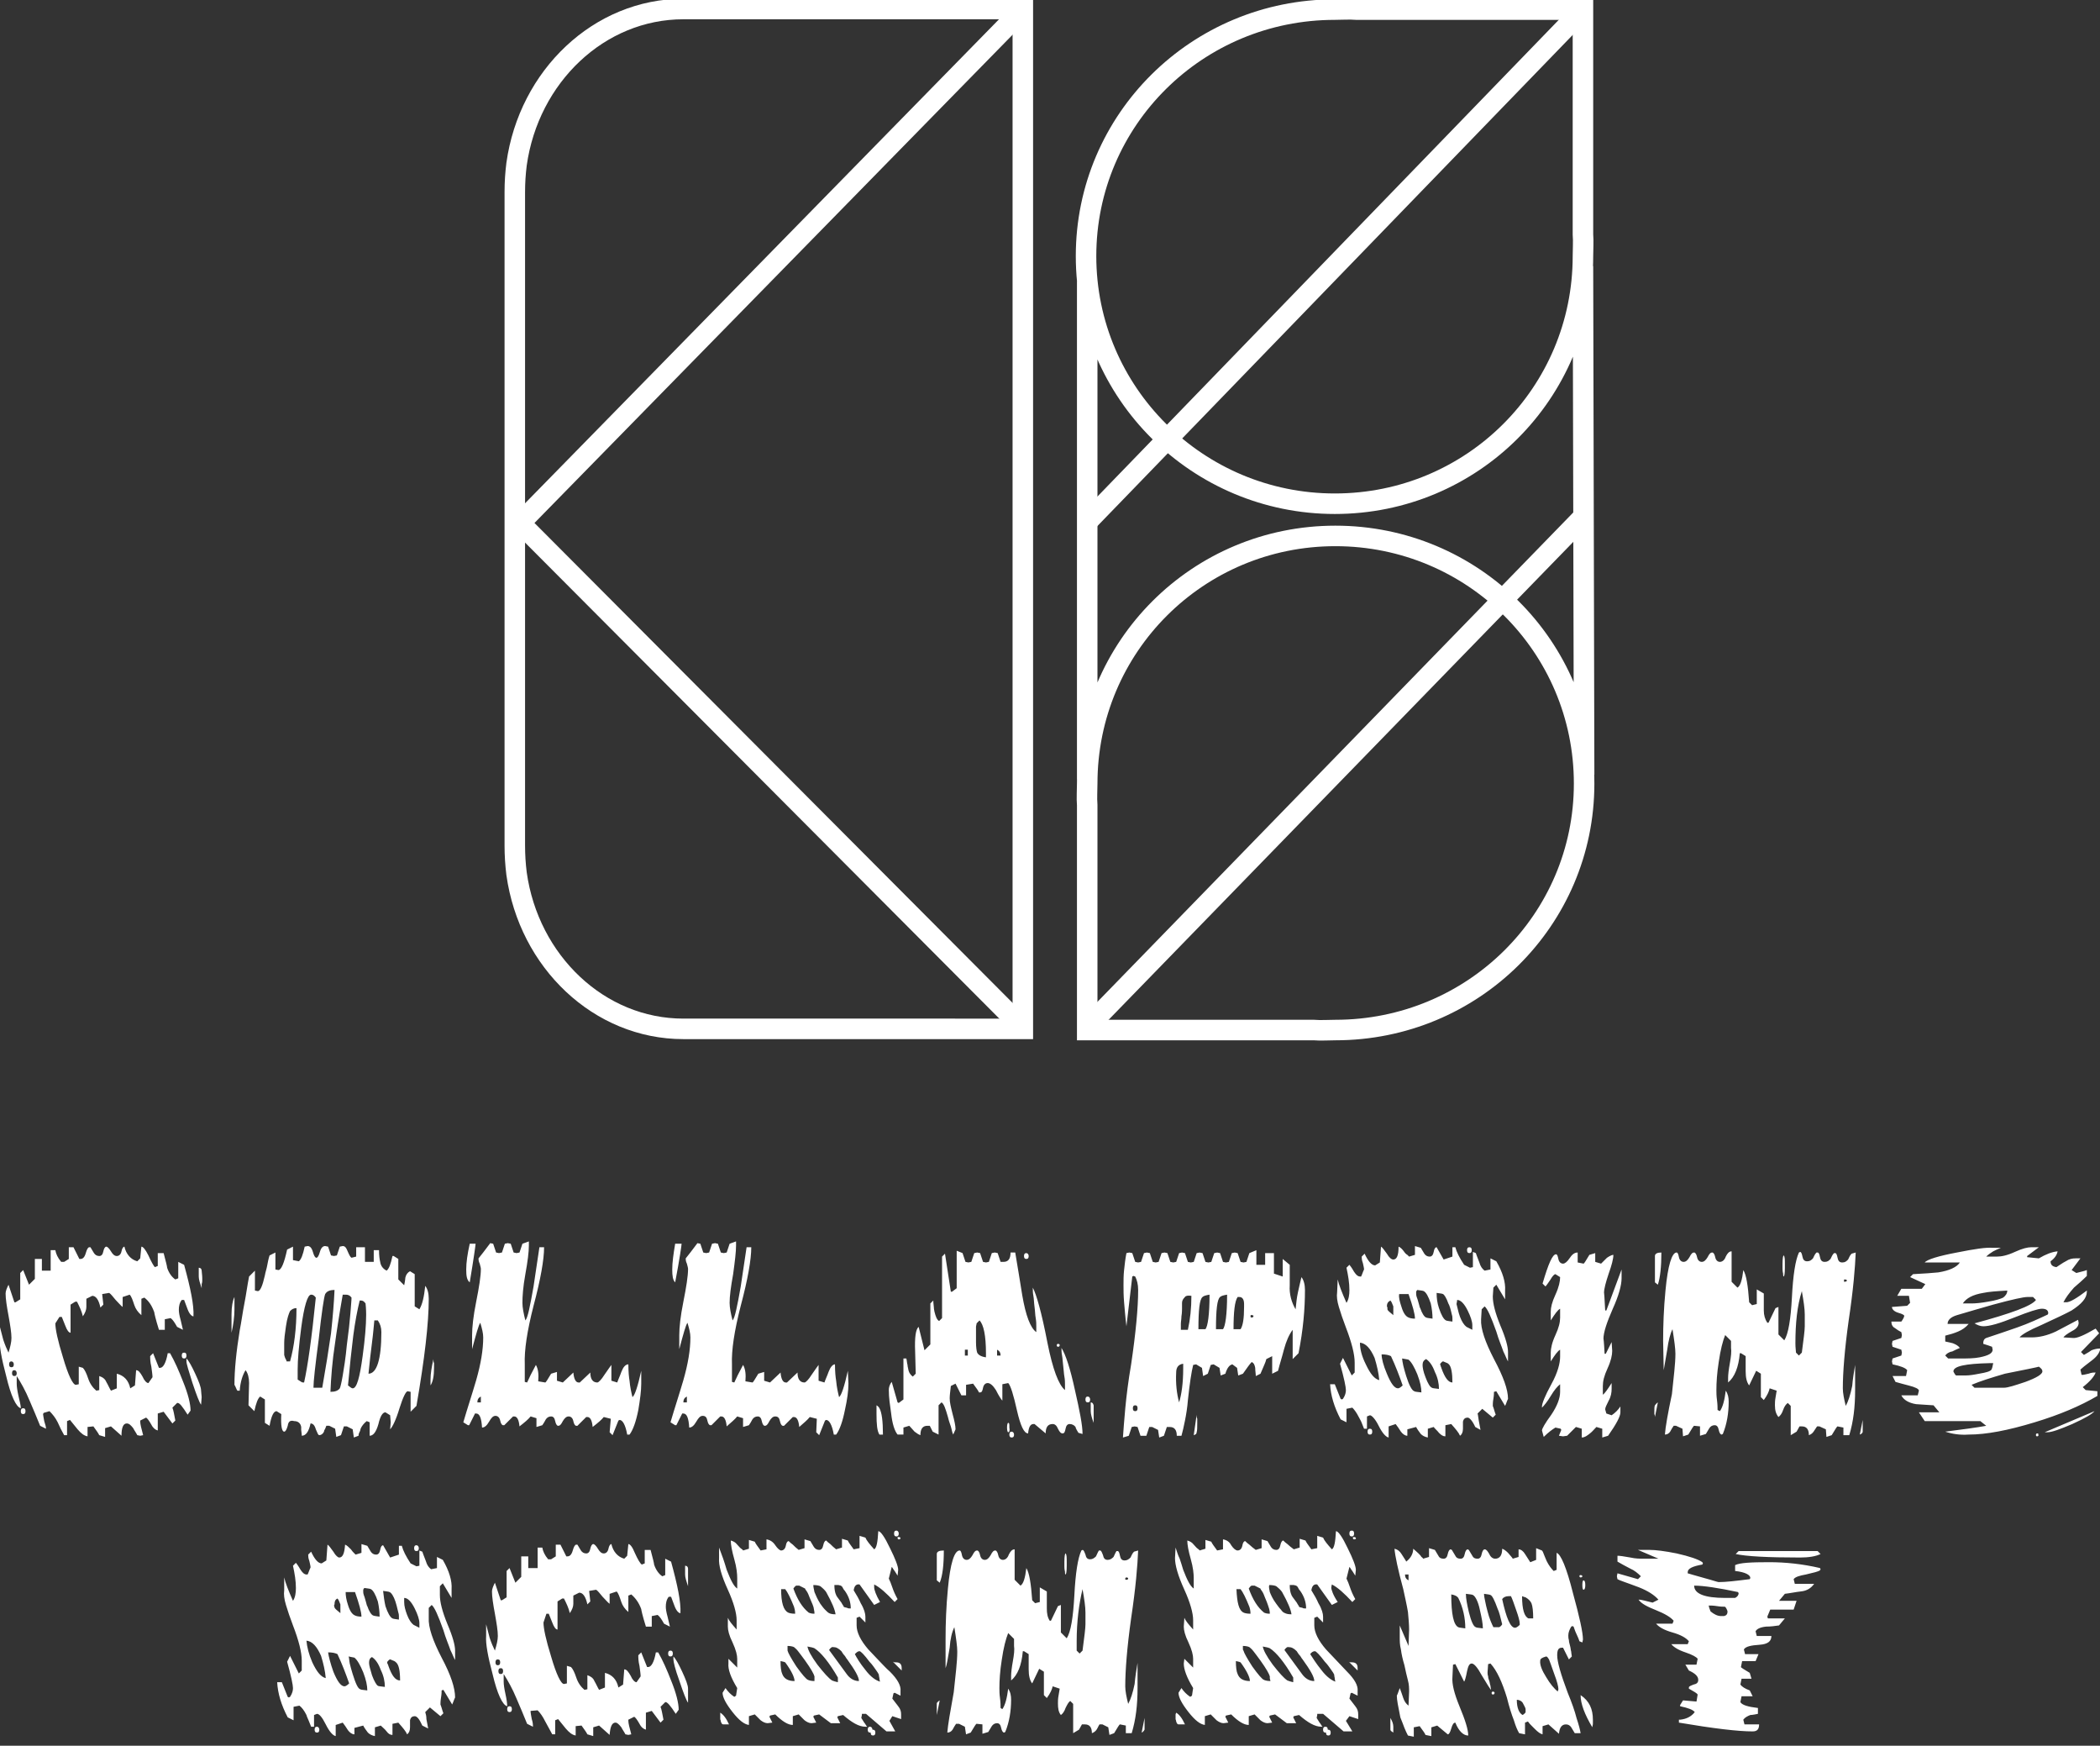 <svg xmlns="http://www.w3.org/2000/svg" viewBox="0 958.5 1024 851" enable-background="new 0 958.5 1024 851"><rect x="0" y="958.5" width="1024" height="851" fill="#333333" stroke="none"/><g fill="#ffffff"><path d="M21.284 1647.277l-.285.57c0 .57.284 1.713.57 3.426.57 1.712.856 2.854.856 3.71l-2.854-1.427c-1.712-4.28-3.425-8.276-5.137-12.272-1.998-4.852-4.28-8.847-6.28-11.986v3.71c0 1.427.286 3.425.857 5.993s1.142 4.567 1.142 5.994c-2.283-.57-4.852-5.993-7.135-15.696-2.284-8.562-3.426-14.84-3.14-18.55v-5.71c.57 2.284 1.14 4.282 1.71 6.565.857 2.568 1.713 4.566 2.57 6.278.856-2.853 1.427-5.136 1.427-7.134 0-2.568-.57-5.993-1.427-10.845-.856-4.565-1.427-8.275-1.427-10.845 0-1.142.57-2.568 1.427-4.28l2.854 8.562h.57l2.284-1.427v-12.843l1.427-1.428 2.854 7.135 2.853-2.854v-9.702h3.425v5.708h4.28v-9.99h2.284c.286 1.714 1.142 3.71 2.854 5.71h1.427l2.283-1.428v-5.708h2.283l2.853 5.708h.57c1.143 0 2-.856 2.57-2.854.57-1.997 1.142-2.854 1.712-2.854h.57c.572.856 1.142 1.998 1.713 2.854.57.856 1.427 1.428 2.57 1.428s1.71-.856 1.997-2.283c.286-1.43.856-2.284 1.427-2.284s1.427.855 2.283 2.283c.856 1.426 1.712 2.282 2.854 2.282s1.997-.856 2.282-2.283c.286-1.43.856-2.284 1.427-2.284.855 3.71 3.138 6.278 6.278 7.135l1.427-1.426.57-5.708c.857 0 2 1.427 3.426 4.28 1.428 3.14 2.57 5.138 3.14 5.708l1.427-.57v-6.28h2.854c1.143 4.282 1.713 6.565 1.713 7.137.856 2.57 2.283 4.566 3.996 5.708l1.426-.57v-7.99l2.854 1.426c3.14 11.416 4.852 19.692 4.566 25.115-.856 0-1.998-1.143-2.854-3.426-.57-1.427-1.142-3.14-1.712-4.566h-1.142c-1.142 1.427-1.427 3.14-1.427 4.852 0 1.142.286 2.854.857 4.852.57 2.283.856 3.71 1.142 4.852l-2.855-1.427c-1.142-1.997-1.998-3.425-3.14-4.28l-2.853.57v5.137h-2.854c-1.712-5.422-2.283-8.276-2.283-8.562-1.142-3.14-2.568-5.423-4.852-7.135l-1.427.57v7.99c-1.712-1.426-2.854-3.138-3.425-4.85-.855-2.57-1.426-4.28-2.282-5.138l-3.424 1.14v4.853c-.856-.57-1.998-1.998-3.425-3.425-1.428-1.713-2.284-2.854-3.14-3.425l-3.426.57.57 5.138-1.426 1.428c-.856-3.995-2.283-5.708-3.996-5.708l-2.854 1.427v3.996c0 1.427-.57 2.854-1.712 4.566-.57-2.57-1.712-4.853-2.854-7.136h-.856l-2.283 1.427v13.7c-.856 0-1.712-1.142-2.57-3.425l-1.71-4.28H28.99l-2 3.14c0 2.853 1.143 8.275 3.71 16.552 2.57 8.848 4.853 13.414 6.28 13.414l1.427-.285v-8.562l1.998.57c.856.856 1.712 2.57 2.57 5.138.855 2.57 2.282 4.567 3.994 5.994l1.426-.285v-6.85c1.712.57 2.854 1.426 3.425 2.853.857 1.428 1.428 2.854 2.284 4.28l2.854-1.14v-7.136c3.424.856 5.708 3.14 6.564 7.135l2.283-1.427.57-7.42c1.143 0 2 1.14 3.14 3.14.856 1.997 1.998 3.14 2.854 3.14l1.997-2.855c0-1.142-.285-2.854-.57-5.137-.57-2.283-.57-3.995-.57-5.137l1.426-1.428 2.854 7.135h.57c1.428 0 2.855-2.282 3.71-7.135h1.142c2.283 3.996 4.28 8.562 6.28 13.7 2.567 6.277 3.71 11.13 3.71 14.27l-1.428 1.997c-2.568-3.995-3.996-5.993-5.137-5.708l-2.283 2.283c.57 1.427.856 3.425 1.427 6.28l-1.428 1.426-4.28-5.708-2.855.856v8.276c-1.142-.286-2.283-1.142-3.14-2.854-1.14-1.997-1.997-3.14-2.568-3.425l-2.855 1.43v.57c0 1.14.57 3.424 1.427 6.563l-1.427.285-1.427-.285c-.57-1.142-1.427-2.283-1.998-3.425-1.142-1.427-1.998-2.283-3.14-2.283-1.71 0-2.568 1.997-2.568 5.993l-5.137-4.566-2.854.856v4.28l-2.853-.855c-.57-1.142-1.427-2.283-2.854-4.28l-2.854.284v4.566c-1.713-.285-3.14-1.427-4.853-3.425-2.283-2.854-3.71-4.566-3.71-4.566l-1.427.57v6.85h-1.427c-1.142-1.997-2.283-4.28-3.14-6.278-1.14-2.283-2.567-3.995-3.995-5.422l-2.854.855zm-15.697-25.114c-.856 0-1.142.57-1.142 1.427s.286 1.427 1.142 1.427c.856 0 1.142-.57 1.142-1.427s-.572-1.427-1.143-1.427zm1.427 4.28c-.856 0-1.142.57-1.142 1.428 0 .856.285 1.428 1.142 1.428.856 0 1.142-.57 1.142-1.427 0-.855-.57-1.427-1.142-1.427zm4.28 18.55c.857 0 1.143.572 1.143 1.43 0 .854-.285 1.426-1.142 1.426-.856 0-1.142-.572-1.142-1.428 0-.857.286-1.428 1.142-1.428zm78.485-27.11c.855 0 1.14.57 1.14 1.426 0 .855-.285 1.427-1.14 1.427s-1.143-.57-1.143-1.428c0-.857.286-1.428 1.142-1.428zm1.14 4.28v-1.427c1.142 1.14 2.568 3.71 4.28 7.42s2.855 6.564 2.855 8.276c0 .856.286 2.283.286 3.425 0-.856 0 .285-.285 3.425-.856-1.142-2.283-4.852-4.28-10.845-1.713-5.422-2.855-9.132-2.855-10.274zm5.994-45.663c.856 0 1.427.57 1.427 1.427 0 .855.286 1.997.286 3.71v1.142c0 .284 0 .855-.285 1.71v2c-.855-2.57-1.426-4.282-1.426-5.71v-4.28zM114.323 1596.763c0 3.71-.57 7.706-1.427 11.416v-8.85c0-3.994.57-6.85 1.427-8.56v5.993zm25.97 56.794c-.57 1.997-1.14 2.854-1.71 2.854-1.143 0-1.713-2.853-1.428-8.56l-2.283-1.428c-1.427 0-2.568 2.283-3.424 7.135l-2.283-1.428v-11.416l-2.283-1.428c-1.142.856-1.998 3.14-2.854 7.136l-2.854-2.854.285-10.845c0-2.568-.572-4.852-1.713-6.28-1.427 2.284-2.568 5.71-2.854 9.99h-1.142c-.57-.856-.855-1.998-1.426-2.854 0-7.137.856-15.983 2.57-26.543.855-4.28 1.426-8.848 2.282-13.13.856-4.28 1.427-8.846 2.283-13.127l2.853-2.854v9.703l1.427.284c1.142 0 2.283-2.568 3.425-7.705.285-1.714.856-3.14 1.142-4.854.285-1.427.57-3.14 1.142-4.852l2.853-1.427v8.276l1.427.285c1.427 0 2.854-3.424 4.28-9.988l2.855-1.427v6.563l2.854.57c1.14-.855 1.997-3.14 2.853-7.134l1.427-.286c1.142 0 1.998.856 2.57 2.854s1.14 2.854 1.71 2.854 1.143-.855 1.713-2.854 1.427-2.854 2.568-2.854l1.428.286 1.427 4.28 1.427.286 1.427-.286 1.426-4.28 1.427-.286c1.142 0 1.712.856 2.283 2.283.856 1.997 1.427 3.14 1.998 3.424l2.283-.57v-4.566h4.28v7.135h4.282v-5.708h2.567c0 2.568.286 4.566.57 5.708.287 1.998 1.428 3.425 3.14 4.28 1.143-.855 2-3.14 2.855-7.134h.57l2.284 1.426v9.988l2.854 2.854c.57-2.568.57-3.996.57-3.71.287-1.428 1.143-2.57 2.284-3.14l2.283 1.427v15.697l2.283 1.427c1.427-2.284 2.283-5.994 2.854-11.417 1.142 1.427 1.712 3.71 1.712 6.278 0 11.988-1.998 29.11-5.993 52.23l-2.854 2.853V1637l-1.428-.286c-.856 0-2.283 2.854-3.995 8.276-1.712 5.708-3.425 9.133-4.566 10.274l.286-3.425-.285-3.426-2.282-1.427c-1.427 0-2.57 1.998-3.425 5.708-1.142 3.995-2.568 5.708-4.28 5.708v-6.564l-1.428-.57c-1.427 1.14-2.283 2.282-2.854 3.424-.284.57-.284 1.427-.57 1.712-.285.57-.57 1.142-.57 1.998l-2.284.856-.57-3.996-2.855-1.427h-1.426l-1.427 4.28-2.283.856-.57-3.995-2.855-1.427h-1.428c-.285.57-.285.856-.57 1.428-.286.57-.572.856-.572 1.427-.57 1.142-1.427 1.713-2.283 1.713-.57 0-.856-.856-1.712-2.854-.57-1.997-1.427-2.854-2.568-2.854-.856 3.995-2.283 5.993-4.28 5.993 0-1.142-.287-2.283-.287-2.854v-1.43c-.285-1.71-1.427-2.853-3.425-2.853-2-.565-2.856.292-3.14 2.29zm-1.14-32.82c.284.57.57.854.57 1.426H141.434c2-7.135 3.14-15.982 3.14-25.972-1.427 0-2.283.572-3.14 1.43-.57 1.14-1.426 3.424-1.997 7.42-.57 3.71-.856 6.277-.856 8.275v5.708c.285.857.285 1.142.57 1.713zm8.56 11.7h.572c1.712-7.705 3.71-21.404 5.708-41.382-.856-1.142-1.427-1.427-2.283-1.427-1.713 0-3.425 5.422-4.852 16.268-1.142 8.847-1.712 15.41-1.712 20.263V1631.01c1.427.856 1.998 1.428 2.568 1.428zm9.42 2.57c1.71-9.705 3.138-18.552 4.28-26.543.856-7.99 1.427-14.84 1.712-21.12-2.283 0-3.71.57-4.566 2-.572 1.426-1.713 8.846-3.14 21.974-1.712 12.843-2.57 20.55-2.57 23.688h4.282zm7.705-31.68c-.57 3.995-1.142 7.135-1.427 9.703-1.426 9.133-1.997 17.124-2.282 23.973 2.283 0 3.71-.57 4.566-1.712.285-.57.856-2.853 1.427-6.277s1.428-8.562 2-14.84c.855-6.28 1.426-11.417 1.71-15.127.287-3.996.572-6.564.572-7.99-.856-1.143-1.712-1.428-2.854-1.428h-1.427c-.855 5.137-1.71 9.703-2.282 13.7zm7.135 31.964c1.998 0 3.425-5.136 4.852-15.695 1.142-8.277 1.712-15.126 1.712-19.98v-.57s0-2.567-.286-5.137c-.855-1.14-1.426-1.427-2.282-1.427h-.57c-1.143 4.567-2.284 10.56-3.14 17.125-.856 6.85-1.712 14.84-2.57 24.26 1.143.856 1.714 1.426 2.285 1.426zm9.418-22.26c-.57 4.28-1.14 9.418-1.71 15.126 3.994 0 6.277-6.85 6.277-20.264 0-2.283-.57-3.995-1.712-5.707H182.533c-.287 2.854-.572 6.564-1.143 10.845zm29.967 8.562c0 .285 0 .856.285 1.428v2.282c0 3.996-.57 6.85-1.712 8.562v-2.854c0-2.854.57-6.278 1.427-9.988v.57zM297.833 1650.132l-3.425-.856c-1.142 1.427-2.854 2.854-5.423 4.852-.285-3.14-1.142-4.852-2.568-4.852h-.57l-4.282 4.28h-.57c-.572 0-1.143-.855-1.428-2.282-.285-1.428-1.142-2.283-2.283-2.283s-1.998.856-2.854 2.284c-.856 1.712-1.427 2.283-2.283 2.283-.57 0-1.142-.856-1.427-2.283-.285-1.428-.856-2.283-1.998-2.283s-1.998.57-2.57 1.428c-.57 1.142-1.14 1.998-1.71 2.854l-2.855.856v-4.28l-2.854-.856c-1.142 1.427-2.854 2.854-5.422 4.852-.284-3.14-1.14-4.852-2.567-4.852h-.57l-4.282 4.28h-.57c-.57 0-1.142-.855-1.427-2.282-.286-1.428-1.142-2.283-2.283-2.283s-1.998.855-3.14 2.854-2.282 2.855-3.424 2.855c-.286-4.566-1.142-6.85-2.854-6.85h-.57l-2.855 5.708h-.57l-2.284-1.427c1.998-6.85 4.28-13.7 6.28-20.548 2.282-7.99 3.424-14.84 3.424-20.834 0-1.998-.57-4.28-1.427-7.135-.856 1.14-1.998 5.42-3.996 12.842v-6.85c0-3.71.57-9.133 1.998-16.268 1.427-7.135 2.283-12.558 2.283-15.982 0-.57-.286-1.427-.57-2.568-.572-1.142-.572-1.998-.572-2.568 1.427-1.713 3.14-3.996 5.708-7.42l1.428.284 1.427 4.28 1.427.286 1.427-.285 1.426-4.28 1.427-.285 1.427.285 1.427 4.28 1.427.286 1.427-.285 1.428-4.28 3.14-1.142v1.998c0 3.14-.572 7.706-1.713 13.984-1.142 6.28-1.427 10.846-1.427 13.984 0 2.283.57 5.138 1.427 8.562 1.142-1.142 2.283-6.85 3.996-16.554.857-6.278 2-12.843 2.855-19.12h2.283c0 5.992-1.712 15.695-5.137 28.538-3.14 12.272-4.565 21.69-4.28 28.54v8.562l1.14.286c.857-1.998 2.284-4.853 4.282-8.562 1.142 1.998 1.427 4.566 1.142 7.99l3.425.572c.284 0 1.14-1.428 2.853-4.28l2.854-.857v4.282l2.854.856 5.138-4.853c.286 3.14 1.142 4.853 2.57 4.853h.57l5.137-4.853c0 3.14 1.142 4.853 3.424 4.853.57 0 1.997-1.428 3.424-3.71 1.998-2.855 3.14-4.567 3.425-4.853v7.706l2.853.857c.57-1.713 1.427-3.425 1.998-5.138.857-2.284 2-3.71 3.426-3.71 0 3.71.285 6.277.57 7.99.285 3.14.856 5.708 1.427 7.99 1.142-.855 2.57-5.137 4.28-12.842v6.278c0 3.425-.57 7.706-1.426 12.843-1.142 5.707-2.568 9.702-4.28 11.985h-1.142c-.856-4.852-2.283-7.135-3.71-7.135l-.57.286-2.855 7.135-1.427-1.427.57-6.56zm-70.493-72.777c0-3.425.57-7.42 1.712-12.558h2.854c0 .57-.856 6.85-2.854 18.837-1.427-1.14-1.712-3.14-1.712-6.28zm7.135 61.93c-1.142.572-1.712 1.43-1.712 2.855h1.712v-2.854zM398.292 1650.132l-3.425-.856c-1.142 1.427-2.854 2.854-5.138 4.852-.286-3.14-1.143-4.852-2.57-4.852h-.57l-4.28 4.28h-.57c-.57 0-1.142-.855-1.428-2.282-.285-1.428-.856-2.283-2.283-2.283-1.143 0-1.998.856-2.855 2.284-.856 1.712-1.427 2.283-2.283 2.283-.57 0-1.142-.856-1.427-2.283-.286-1.428-.856-2.283-1.998-2.283s-1.998.57-2.568 1.428c-.572 1.142-1.143 1.998-1.714 2.854l-2.854.856v-4.28l-2.854-.856c-1.142 1.427-2.854 2.854-5.137 4.852-.284-3.14-1.14-4.852-2.567-4.852h-.57l-4.282 4.28h-.57c-.57 0-1.14-.855-1.426-2.282-.285-1.428-.856-2.283-2.283-2.283-1.14 0-1.997.855-3.14 2.854s-2.282 2.855-3.424 2.855c-.285-4.566-1.142-6.85-2.854-6.85h-.57l-2.855 5.708h-.57l-2.284-1.427c1.998-6.85 4.28-13.7 6.28-20.548 2.282-7.99 3.424-14.84 3.424-20.834 0-1.998-.57-4.28-1.428-7.135-.856 1.14-1.998 5.42-3.996 12.842v-6.85c0-3.71.57-9.133 1.998-16.268s2.283-12.558 2.283-15.982c0-.57-.286-1.427-.57-2.568-.57-1.142-.57-1.998-.57-2.568 1.426-1.713 3.138-3.996 5.707-7.42l1.427.284 1.426 4.28 1.427.286 1.428-.285 1.428-4.28 1.427-.285 1.427.285 1.427 4.28 1.427.286 1.427-.285 1.427-4.28 3.14-1.142v1.998c0 3.14-.57 7.706-1.426 13.984-1.142 6.28-1.713 10.846-1.713 13.984 0 2.283.572 5.138 1.428 8.562 1.142-1.142 2.283-6.85 3.996-16.554.856-6.278 1.997-12.843 2.854-19.12h2.283c0 5.992-1.71 15.695-5.136 28.538-3.14 12.272-4.566 21.69-4.28 28.54v8.562l1.14.286c.857-1.998 2.284-4.853 4.282-8.562 1.142 1.998 1.427 4.566 1.142 7.99l3.425.572c.285 0 1.142-1.428 2.854-4.28l2.854-.857v4.282l2.855.856 5.138-4.853c.285 3.14 1.14 4.853 2.568 4.853h.57l5.14-4.853c0 3.14 1.14 4.853 3.424 4.853.57 0 1.997-1.428 3.424-3.71 1.998-2.855 3.14-4.567 3.425-4.853v7.706l2.854.857c.57-1.713 1.427-3.425 1.998-5.138.855-2.284 1.997-3.71 3.14-3.71 0 3.71.284 6.277.57 7.99.285 3.14.856 5.708 1.427 7.99 1.142-.855 2.568-5.137 4.28-12.842l.286 6.278c0 3.425-.57 7.706-1.713 12.843-1.142 5.707-2.568 9.702-4.28 11.985h-1.14c-.857-4.852-2.284-7.135-3.71-7.135l-.572.286-2.854 7.135-1.43-1.427.282-6.56zm-70.493-72.777c0-3.425.57-7.42 1.426-12.558h3.14c0 .57-.856 6.85-3.14 18.837-1.142-1.14-1.427-3.14-1.427-6.28zm7.134 61.93c-1.142.572-1.712 1.43-1.712 2.855h1.712v-2.854zM427.402 1645.85v-2.282c.57.285 1.142.856 1.427 1.427 1.14 1.998 1.71 6.28 1.71 12.843h-1.71c-1.143-1.712-1.428-5.137-1.428-9.988v-2zm7.42-13.7l2.854 9.99.57.285 2.284-1.712v-19.978h1.427c.285 1.14.285 2.283.57 3.14 0 .855.286 1.426.286 1.712.285 1.997 1.142 3.14 2.283 3.995l1.427-1.427-.285-10.845c-.285-6.85.285-10.846 1.712-11.987l2.854 11.416 2.854-2.855v-19.98l1.428-1.426c0 1.426.285 2.567.285 3.424s.286 1.713.286 1.998c.57 2.283 1.142 3.995 2.283 4.566l1.426-1.427v-29.966l1.427-1.427 2.854 18.55h.57l2.283-1.712v-18.266l2.854 1.14 1.427 4.282 1.428.285 1.427-.285 1.428-4.28 1.427-.286 1.427.285 1.427 4.282 1.428.285 1.427-.285 1.426-4.28 1.427-.286 1.427.285 1.428 4.282h1.427c2.283 0 3.425-1.427 3.425-4.566h2.283l1.712 10.274c.57 3.425 1.142 6.85 1.713 10.56 1.712 9.99 3.995 15.982 6.85 17.98v-2.855c0-1.142 0-2.283-.286-3.995-.285-1.428-.285-3.425-.57-5.423s-.285-3.995-.57-5.423c-.286-1.427-.286-2.854-.286-3.995 1.713 3.14 4.28 11.985 7.135 26.826 2.57 12.843 5.424 20.55 8.563 23.117v-2.854c0-.856 0-2.284-.286-3.71-.285-1.428-.285-3.14-.57-5.138-.285-1.998-.285-3.71-.57-5.138-.286-1.427-.286-2.568-.286-3.71 2 3.14 4.282 9.99 6.565 20.55 2.283 9.987 3.71 17.123 3.71 21.403l-1.998-.57c-.285-.57-.57-.856-.855-1.427-.286-.57-.57-1.143-.57-1.428-.57-.855-1.713-1.427-2.855-1.427s-1.713.856-1.998 2.283-.572 2.283-1.428 2.283-1.428-.57-2.283-2.282c-.572-1.427-1.43-2.283-2.57-2.283-2.282 0-3.424 1.427-3.424 4.566l-5.423-4.565h-.57c-1.428 0-2.283 1.427-2.57 4.566-1.996 0-3.71-3.71-5.42-11.13-1.714-7.705-3.14-12.27-4.282-13.413l-2.853.57v7.99c-.57-.57-1.712-2.282-3.14-5.136-1.426-2.282-2.853-3.424-3.995-3.424s-1.997.856-2.283 2.283c-.286 1.426-.57 2.282-1.428 2.282h-.57c-.286-.856-1.427-2.283-2.854-4.28l-3.425.57v5.137h-2.283l-2.854-5.71-2.283 1.143c-.285 2.568-.57 4.566-.57 5.993 0 1.998.57 4.28 1.427 7.706.855 3.14 1.427 5.708 1.427 7.42l-1.142 2.568c-.285-.57-.57-1.427-.856-2.854s-1.143-3.14-1.713-5.708c-1.142-3.995-1.998-6.564-3.14-7.135l-1.427 1.427v14.27l-2.854-1.427-1.427-2.854h-1.143c-2.283 0-3.425 1.426-3.425 4.565-.856-.286-1.713-.856-2.854-1.713-.856-.856-1.713-1.998-2.57-2.854l-2.853.855v3.425h-2.854c-1.426-1.712-2.567-5.137-3.138-10.273-.57-3.996-1.142-7.706-1.142-11.416-.004-1.134.28-2.56 1.422-3.99zm35.675-12.84h1.427v-2.855h-1.427v2.854zm5.993-1.428c.57 1.142 1.998 1.998 4.28 2.283v-1.998c0-8.562-1.14-13.984-3.14-15.98l-1.426 1.426c0 .57-.286 1.142-.286 1.712V1612.746c0 2.567.287 4.28.572 5.136zm9.703 1.427h1.713c0-1.428-.57-2.284-1.713-2.855v2.854zm5.423 37.385c-.285 0-.57-.855-.57-2.283 0-1.427.285-2.283.57-2.283.57 0 .57.57.57 2.282.287 1.428 0 2.283-.57 2.283zm2.854 1.142c0 .856-.285 1.428-1.142 1.428-.855 0-1.142-.57-1.142-1.428 0-.855.286-1.427 1.142-1.427.57 0 1.142.57 1.142 1.427zm7.134-87.045c0 .855-.285 1.427-1.142 1.427-.855 0-1.14-.572-1.14-1.428s.284-1.428 1.14-1.428c.572 0 1.142.572 1.142 1.428zm14.27 44.236c-.285 0-.57-.286-.57-.57v-.286c0-.285.285-.57.57-.57.57 0 .856.285.856.57 0 .57-.285.856-.855.856zm15.697 25.686c0 .855-.284 1.427-1.14 1.427s-1.143-.57-1.143-1.426.286-1.428 1.142-1.428c.57 0 1.14.57 1.14 1.428zm1.714 2.853v8.561c-.856-2.284-1.428-4.28-1.428-5.708v-4.28c.857 0 1.142.57 1.428 1.425zM553.547 1580.78l-.856-.285-.57.285-2.853 24.26c-.57-4.567-.855-8.563-1.142-11.702-.285-3.425-.285-5.993-.285-8.276s0-4.852.285-7.42c.286-2.57.57-5.423 1.142-8.277l1.428-.285 1.427.285 1.427 4.28 1.426.286 1.427-.284 1.428-4.28 1.428-.286 1.427.285 1.427 4.28 1.428.286 1.427-.284 1.427-4.28 1.427-.286 1.43.285 1.426 4.28 1.427.286 1.427-.284 1.427-4.28 1.428-.286 1.427.285 1.427 4.28 1.426.286 1.428-.284 1.427-4.28 1.428-.286 1.427.285 1.428 4.28 1.427.286 1.427-.284 1.427-4.28 1.427-.286 1.43.285 1.426 4.28 1.427.286 1.427-.284 1.428-4.28 1.427-.286 1.427.285 1.427 4.28 1.426.286 1.428-.284 1.427-4.28 3.426-1.428v7.135h4.28v-5.708h4.28v9.99l4.282 1.426v-8.56l3.425 2.853v9.99c-.285 4.28.856 8.275 2.854 11.7.286-2.854.57-5.708 1.142-8.276.57-2.568 1.14-5.138 1.712-7.42 1.142 1.427 1.712 3.71 1.712 6.278 0 9.133-.856 19.407-3.14 30.822l-2.854 2.854v-14.27c-1.712 2.284-3.14 5.423-4.28 9.704-.856 3.425-1.998 6.85-2.855 10.274l-2.854 1.427v-8.562l-2.853 1.427c-.285 1.427-1.427 3.71-2.854 7.135l-2.283 1.142c0-1.142-.286-2.568-.286-3.996-.285-1.426-.57-2.28-1.712-2.853-.856.856-2.283 2.854-4.28 5.708l-2.284.856-.57-3.71-2.283-1.712c-1.427.285-2.57 1.712-3.425 4.566l-2.283.856-.57-3.71-2.855-1.713-1.427.285-1.428 4.28-2.283 1.143-.57-3.996-2.854-1.713-1.428.285c-.855 3.425-1.712 9.133-2.568 17.124-.285 3.71-.856 7.135-1.427 9.99-.57 2.853-1.142 5.42-1.713 7.42h-2.283c0-2.855-1.14-4.282-3.424-4.282h-1.427l-1.428 4.28-2.283.857-.57-3.71-2.855-1.427h-1.427l-1.427 4.28h-2.854l-1.427-4.28-1.428-.285-1.427.285-1.428 4.28-2.854.857c.285-3.71.57-8.276 1.142-14.27.57-5.994 1.427-13.13 2.854-21.405 2.282-15.41 3.424-27.684 3.424-36.245-.01-2.85-.58-4.847-1.437-6.56zm-1.142 64.214c0 .856.285 1.428 1.142 1.428s1.142-.57 1.142-1.428c0-.855-.286-1.427-1.143-1.427s-1.142.572-1.142 1.427zm22.546-2.853c1.143-3.71 2-9.132 2-16.552v-2.283c-2.284.285-3.426 1.712-3.426 4.28-.285 5.423.286 10.274 1.427 14.556zm2.856-51.37c-.856.855-1.427 1.712-1.427 2.854v2.854s0 2.283-.287 3.71c0 1.427-.285 2.568-.285 3.71v2.854h3.425c1.142-5.138 1.713-10.56 1.713-16.554-1.714-.285-2.855 0-3.14.572zm5.708 57.935c0 .285 0 .855.285 1.427v2.283c0 1.997 0 3.425-.286 4.28 0 .856-.57 1.142-1.427 1.428l1.427-9.99v.572zm2.853-57.935c-1.427 1.142-1.997 6.278-1.997 15.696h3.425c1.14-1.427 1.997-7.135 1.997-16.838-1.712.285-2.854.57-3.425 1.142zm8.563 0c-1.428 1.142-1.998 6.278-1.998 15.696h3.425c1.142-1.427 1.998-7.135 1.998-16.838-1.713.285-2.855.57-3.425 1.142zm8.56 0c-1.426 1.997-1.997 7.42-1.997 15.696h3.425c1.142-1.712 1.713-5.137 1.713-10.845v-1.426c0-2.283-.855-3.425-2.282-3.425h-.857zm6.28 9.418c0 .57.286.57.57.57.57 0 .857-.285.857-.57 0-.57-.286-.57-.856-.57-.284-.287-.57-.002-.57.57zM666.563 1654.983h-1.427c-.285-.856-.856-1.998-1.142-2.854-.285-.856-.856-1.713-1.427-2.855-1.142-2.283-2.283-3.71-3.14-4.566l-2.854.57v6.563l-2.854-1.427c-3.14-5.993-4.853-11.7-5.138-17.124h2.283l2.854 7.135.57.286.57-.286c1.142-1.712 1.427-3.14 1.427-4.28 0-1.427-.855-5.708-2.854-12.843l1.427-2.854 4.28 8.562 1.428-1.428v-4.852c0-3.995-1.427-9.703-4.28-17.124-1.428-3.71-2.57-7.135-3.426-9.988-.855-2.854-1.142-5.137-.855-7.135l.285-6.28c.57 2.57 1.998 6.28 4.28 11.417 1.143-1.712 1.428-3.995 1.428-6.278 0-3.425-.57-6.85-1.427-10.845l1.427-1.43c.285.287 1.142 1.43 2.283 3.426 1.142 1.713 1.998 2.283 2.854 2.283h.57c.57-1.143.856-2.284 1.428-3.426 0-.855-.285-1.712-.57-3.14-.57-1.427-.57-2.568-.57-3.14l1.426-1.426c1.714 3.71 3.426 5.707 5.14 5.707l2.282-1.427.57-7.705c.57.285 1.427 1.427 2.854 3.425 1.14 1.997 2.283 2.854 3.14 2.854 1.712 0 2.567-1.998 2.567-6.278.856.285 1.713 1.142 2.57 2.283.57.855 1.14 1.427 1.71 1.712l.857.855 2.854-.856v-4.282l2.854.856c.57.856 1.142 1.998 1.712 2.854.57.855 1.427 1.427 2.568 1.427s1.713-.856 1.998-2.283c.285-1.713.856-2.283 1.427-2.283l3.425 5.992 4.28-1.427v-4.566h1.428c.57 2.282 1.998 5.136 4.28 8.56l2.855 1.43 1.43-.287v-7.42l1.426.57s.57 1.713 1.712 4.566c.57 1.997 1.428 3.14 2.568 3.995l2.854-.57v-5.423l2.854 1.427c3.14 5.42 4.566 10.273 4.28 14.27v4.28l-4.28-7.135-1.427 1.427-.285 4.28c0 3.425 1.142 7.99 3.71 14.27 2.568 5.994 3.71 10.275 3.71 12.844v4.566c-.57-.856-1.142-2.568-2.283-4.852-.856-2.57-2.284-5.708-3.426-9.704-2.568-7.135-4.28-11.13-5.708-12.27l-1.427 1.426-.286 4.852c-.285 4.566 1.998 11.13 6.278 19.407 4.566 8.563 6.85 14.84 6.85 19.407-.57 1.142-.856 2.283-1.427 3.425l-4.28-7.135-1.143.286c0 .57 0 1.712-.285 3.424-.285 1.428-.285 2.854-.285 3.425.57 1.428.855 2.854 1.427 4.28l-1.428 1.428-5.138-4.28-2.283 2.283c.287.855.287 1.997.572 3.425.285 1.427.57 2.854.856 4.566l-2.57-1.428c-1.426-3.14-2.853-4.566-3.71-4.566-1.14 0-1.996.57-2.282 1.998v3.425c0 1.712-.57 2.854-1.427 3.425-.57-1.427-2-3.14-4.282-5.708l-2.854.57v5.423c-1.142 0-1.998-.57-3.14-1.712-.856-1.14-1.998-1.997-2.568-2.853l-2.854.856v4.28c-1.427-.285-2.568-.855-3.424-1.712-.856-1.14-1.713-2.282-2.283-3.424l-4.28 1.142v3.14c-1.143 0-2.284-.856-3.14-1.998-.857-1.427-1.713-2.568-2.57-3.71l-3.424 1.142v5.423c-1.426-.286-3.14-2.283-4.85-5.708-1.714-3.425-3.426-5.138-4.282-5.138l-1.427.57v5.993h.003zm-.57-31.393c2.283 4.852 4.28 7.135 6.563 7.706-.285-3.425-1.142-7.136-2.283-10.846-1.997-4.566-4.28-7.135-7.135-7.42 0 3.14.857 6.565 2.855 10.56zm3.14 32.82c0 .856-.286 1.427-1.143 1.427-.855 0-1.14-.57-1.14-1.427s.284-1.427 1.14-1.427c.857 0 1.142.57 1.142 1.427zm7.135-28.254c1.997 4.852 3.71 7.135 5.422 7.135.57 0 1.427-.57 2.283-1.426-1.712-4.852-3.425-9.418-5.708-14.27-1.142-.57-2.568-.856-4.566-.856-.002 1.998.855 5.422 2.568 9.418zm.285-31.393c0 .57 1.142 1.427 2.854 2.854V1595.337c-.57-1.428-.856-2.283-1.427-2.854-1.142.57-1.712 1.427-1.712 2.854.285.284.285.854.285 1.426zm6.85-1.142c.854 2.855 1.996 4.567 3.424 5.138.57.286 1.712.57 3.14.57 0-2.282-1.143-6.278-3.14-11.985h-4.566c-.285 1.712.286 3.71 1.142 6.278zm.855 28.54c.286 1.428.856 3.14 1.428 5.138 1.427 4.566 2.854 7.135 3.995 7.42.286.286 1.428.286 3.426.57 0-2.282-.57-5.137-1.998-8.847-1.427-3.424-2.854-5.992-4.28-7.134-.286 0-1.142-.285-3.14-.57 0 .57.285 1.997.57 3.424zm6.28-35.39c0 .572 0 1.143.284 2 .57 1.426.856 2.853 1.142 3.71s.285 1.426.57 1.71c.856 2.57 1.998 4.282 2.855 4.567.57.286 1.426.286 3.14.57 0-2.282-.287-4.85-.857-7.42-1.142-3.424-2.283-5.422-3.425-5.993-.57-.285-1.427-.285-3.14-.57-.57.57-.57.857-.57 1.427zm4.566 41.098c1.142 3.14 2.283 4.853 3.14 5.138.285.285 1.427.285 3.424.57 0-2.568-.57-5.422-1.997-8.276-1.14-3.14-2.568-5.137-4.28-6.278-1.142.57-1.713 1.427-1.713 2.854 0 1.14.285 3.14 1.427 5.992zm6.563-33.677c1.142 3.426 2.283 5.424 3.425 5.995.57.285 1.428.285 3.14.57v-1.427c0-.57 0-1.142-.285-1.998-.57-2.568-1.142-4.566-1.713-5.423-.856-2.568-1.997-4.28-2.568-4.565-.57-.286-1.427-.286-3.14-.57 0 2.568.286 4.85 1.14 7.42zm.856 28.256c0 .285.285.57.285.855 1.713 4.854 3.425 7.137 5.423 7.137 0-4.566-.57-7.706-1.71-8.848-.287-.286-.572-.57-1.43-.857-.854-.285-1.14-.57-1.426-.57s-.57.285-.856.57c-.285.286-.57.57-.57.856s.285.57.285.856zm9.418-23.973c.857 2.283 2 3.996 3.14 4.852 0 0 1.143.57 2.855 1.427v-2.282c0-1.713-.855-4.28-2.283-7.136-1.712-3.425-3.425-5.137-5.137-5.137 0 .856-.285 1.712-.285 1.998 0 .285 0 .285 0 0 .57 1.996.855 3.994 1.71 6.278zm5.71-32.535c0 .856-.286 1.427-1.143 1.427s-1.142-.57-1.142-1.427.285-1.427 1.142-1.427 1.142.57 1.142 1.428zM751.897 1655.84c0-.856 1.427-3.425 4.565-7.706 2.854-4.28 4.28-7.99 4.28-11.13v-3.71c-1.426 1.14-2.853 2.853-4.565 5.707-1.712 2.855-3.14 4.567-4.28 5.71v-.57c0-1.43 1.427-5.14 4.565-10.847 3.14-5.708 4.28-10.273 4.28-13.413v-3.425c-1.14.57-2.567 2.568-4.565 5.708v-4.28c0-2 .57-4.853 2.283-8.563 1.713-3.71 2.283-6.28 2.283-8.562v-4.28c-1.142.57-2.568 2.568-4.566 5.708v-4.28c0-2 .57-4.567 2.283-8.277 1.713-3.71 2.283-6.565 2.283-8.563l-2.283-1.427c-.57 0-1.427.856-2.568 2.854-1.142 1.712-1.998 2.854-2.283 3.14l-1.428-1.428c2.854-9.703 4.852-14.27 6.563-14.27.57 0 .856.856 1.142 2.283.286 1.426 1.142 2.282 2.283 2.282.856 0 1.998-.856 3.14-2.568 1.142-1.713 2.283-2.854 3.995-2.854v4.852l2.854.57c.284 0 1.14-1.426 2.853-4.28l2.854-.856v4.28l2.854.857 2.855-2.854s1.997-1.428 3.14-1.428c0 1.998-.856 5.138-2.284 9.133-1.426 4.28-2.282 7.42-2.282 9.418 0-.57.286 2.283.57 8.562h.572l7.42-19.978v4.28c0 3.426-1.427 8.563-4.28 14.842-2.855 6.562-4.567 11.414-4.567 14.84 0-.856.286 1.427.57 7.135h.57l2.855-5.708.285 4.28c0 1.998-.57 4.852-2.283 8.562-1.712 3.71-2.283 6.277-2.283 8.56v4.282c.856-.57 2.283-2.568 4.28-5.708v2.854c0 1.713-.284 3.71-1.426 5.708-1.14 2.283-1.712 3.425-1.712 4.28l.57 2 2.57.854c1.71-1.142 3.14-2.568 4.28-4.28v2.854c0 1.998-1.998 5.708-5.994 11.416l-2.854.856v-4.28l-2.854-.857c-1.143 1.14-1.998 2.282-3.14 3.14-1.427 1.14-2.568 1.997-3.996 1.997v-4.28l-2.854-.857-4.28 4.28-1.998.286-1.998-.285 1.142-2.853-.286-.57-2.568-.572c-1.427.856-3.425 2.283-5.708 4.566l-.853-3.14zM808.405 1642.14l-1.427 7.136c0-.285 0-.856-.285-1.427v-1.428c0-1.142 0-2.283.285-2.854.286-.286.57-.857 1.427-1.427zm-1.426-58.505v-12.843c0-1.142 1.14-1.713 3.14-1.713 0 6.85-.572 12.27-1.714 15.696l-1.427-1.14zm9.987 34.818c0-2.57-.57-6.564-1.427-11.987-1.142 2.283-1.998 5.708-2.568 9.99-.856 5.136-1.427 8.56-1.712 9.987l-.286-14.27c0-7.42.286-15.696 1.142-24.544 1.142-12.273 3.14-18.552 5.423-18.552.57 0 .855.856 1.14 2.283s1.143 2.284 2.284 2.284 1.998-.856 2.854-2.283c.856-1.71 1.428-2.282 2.283-2.282.572 0 1.143.856 1.428 2.283.286 1.428 1.142 2.284 2.283 2.284s2-.856 2.855-2.283c.855-1.71 1.427-2.282 2.283-2.282.57 0 1.142.856 1.427 2.283s1.142 2.284 2.283 2.284 2.283-.856 2.854-2.568c.856-1.713 1.713-2.568 2.854-2.568v14.84l2.854 2.854c1.427-.856 2.283-3.71 2.854-8.562 1.427 2.283 2.282 7.42 2.854 15.697l1.427 1.427 2.283-.57v-7.135l3.425 1.996v8.276c0 2.283.57 4.28 1.713 5.994h.57l3.425-7.136 1.43-.57v13.414l2.853 2.854c1.998-3.14 3.14-10.274 3.71-20.834.57-11.13 1.712-18.266 3.425-21.976l.57-.285c.57 0 .856.856 1.143 2.283.286 1.427.856 2.283 2.284 2.283 1.427 0 1.997-.572 2.854-1.428.57-1.142.855-1.998 1.712-2.854h.57c.57 0 .856.856 1.143 2.283.285 1.428.856 2.284 2.283 2.284s1.997-.57 2.854-1.427c.57-1.142.856-1.998 1.713-2.854h.57c.57 0 .856.856 1.142 2.283.285 1.428.856 2.283 2.283 2.283s1.998-.57 2.854-1.428c.57-1.142.856-1.998 1.713-2.854l1.998-.57c-.285 7.134-1.142 17.98-3.425 33.105-1.998 14.27-2.854 25.4-2.854 33.105 0 2.283.57 5.138 1.428 8.562 1.14-1.998 2.283-5.423 3.14-9.704.285-3.425.855-6.85 1.427-10.274v12.272c0 8.276-.857 15.41-2.855 21.976h-2.854v-3.71l-2.853-.57c-.285 0-1.142 1.426-2.854 4.28l-2.568.855-.286-3.71-3.14-1.427h-1.142l-1.713 2.568c-.57.856-1.427 1.428-2.283 1.713 0-2.855-1.142-4.282-3.425-4.282h-1.142l-1.427 2.568-2.854 1.713v-14.27l-1.427-1.43c-.855.572-1.712 1.714-2.282 3.426-.57 1.713-1.428 2.854-2.283 3.425-1.143-1.426-1.713-3.14-1.713-5.707 0-.856 0-2.283.284-3.71.285-1.998.57-3.14.57-3.425l-3.424-1.142c-.285 1.427-1.142 3.425-2.854 5.708l-1.427-1.427v-11.416l-2.284-1.426-3.425 7.135c-1.14-1.428-1.71-3.71-1.71-6.85v-7.42l-2.284-1.43h-.57c-.57 6.85-2.57 11.703-5.71 14.272v-2.283c0-1.43.287-3.997.857-7.136.57-3.14.856-5.708.57-7.42v-3.426l-2.853-2.854c-1.142 2.854-2.283 7.135-3.14 13.128-.855 5.423-1.14 9.99-1.14 13.7 0 1.14 0 2.853.284 4.85.285 2.284.285 3.71.285 4.853l1.14.57c1.428-1.997 2.284-5.422 2.855-9.988 1.14 1.713 1.427 3.425 1.427 5.423 0 5.422-.856 10.845-2.854 15.696l-.57.286c-.57 0-1.142-.856-1.428-2.283-.285-1.43-.855-2.284-1.997-2.284s-1.998.57-2.57 1.427c-.57.856-1.14 1.997-1.71 2.854l-2.855.856v-4.566l-2.854-.285c-.285 0-1.142 1.427-2.854 4.28l-2.568.856-.286-3.71-3.14-1.427h-1.14c-.572.856-1.143 1.713-1.714 2.855-.57.856-1.427 1.427-2.568 1.427.285-3.71 1.427-10.273 3.425-19.69.85-8.274 1.707-14.837 1.707-19.69zm53.37-41.953c0 2.854-.286 4.28-.57 4.28-.286-.285-.286-.57-.286-1.427-.285-1.142-.285-1.998-.285-2.568v-2.283c0-2.568.286-3.996.57-3.996.57.57.57 1.998.57 4.28v1.714zm5.137 36.815c0 .57 0 1.998.285 4.566l1.426 1.428 1.428-1.427c.855-6.563 1.427-10.844 1.427-12.842v-5.708c0-2.854-.57-6.564-1.426-11.416-2.284 7.136-3.14 15.698-3.14 25.4zm23.972-31.108c-.285 0-.285.286-.285.57 0 .57 0 .57.286.57.57 0 1.142-.284 1.142-.57s-.285-.57-1.142-.57zm8.848 68.495v5.708c0 .572-.57 1.143-1.427 1.428l1.427-7.136zM948.535 1656.41c8.847-1.142 15.41-1.998 19.978-2.854l-2.854-2.283h-27.113l-2.854-4.28h9.99l-2.855-3.426c-5.138-.285-7.99-.57-8.562-.57-3.425-.57-5.993-1.998-7.135-4.28h7.992l.57-2.284c0-.856-1.712-1.712-5.137-2.568-2.283-.57-4.28-1.142-6.278-1.713l-1.427-2.854h6.563l.57-2.854c-.855-1.142-3.14-1.997-7.134-2.854l-.287-1.427.286-1.427 4.28-1.428.284-1.427-.285-1.426-4.28-1.427-.287-1.428.286-1.428 4.28-1.427.284-1.427-.285-1.428c-1.143-.57-2-1.14-3.14-1.997-1.142-.57-1.713-1.713-1.713-3.14h4.852c.855-1.142 1.426-2.283 1.426-2.854 0-.287-.855-.857-2.854-1.43-1.998-.57-3.14-1.71-3.14-2.853l7.42-.57 1.428-1.428-.57-3.426h-5.71l2-3.425h9.988l1.712-2.284-7.42-3.425 1.427-1.426c5.423-.285 9.418-.57 12.27-.856 5.424-.855 9.134-2.568 10.562-4.852h-17.125c1.142-1.427 6.563-3.14 15.696-4.852 8.563-1.712 14.272-2.568 17.41-2.283h3.996c-1.427.572-2.568 1.143-3.71 1.714-1.428.855-2.568 1.712-3.425 2.568h5.138c2.283 0 5.138-.57 8.848-2.283 3.71-1.714 6.278-2.284 7.99-2.284h3.71l-5.707 4.28v.57l5.707.572c3.425-1.998 6.278-3.14 9.132-3.425-.286 1.712-1.428 3.425-3.425 4.852 0 1.712.855 2.568 2.854 2.854 1.426-.857 2.853-1.998 4.565-2.855 1.713-1.142 3.14-1.427 4.852-1.427h2.283l-4.28 5.707 2.282 1.428c1.998-.57 3.71-.856 5.138-1.428v2.854c-1.998 1.997-4.28 3.994-6.28 5.707-2.282 2.568-3.994 4.852-5.136 7.135h1.427c1.714 0 5.138-1.998 9.99-5.708v.57c0 3.14-2.57 5.994-7.42 9.133-2.57 1.428-7.42 3.71-14.84 7.136-5.995 2.568-9.42 4.565-10.562 5.993h5.994c3.424 0 7.42-.856 11.7-2.854 3.71-1.998 7.136-3.71 10.846-5.708l.285 1.428c0 1.427-.856 2.854-3.14 3.995-2.568 1.427-3.995 2.568-4.28 3.14l4.566.285c1.996.285 5.707-1.427 11.13-4.566l1.712 2.283-8.848 9.132 1.427 1.427c2-1.143 3.426-2 3.71-2.284 1.43-.57 2.855-.856 4.282-.856-.285 1.998-1.712 3.996-3.995 5.708-3.425 2.568-5.138 3.996-5.708 4.566l.57 2.568h.57c.57 0 1.427-.285 2.854-.57 1.427-.57 2.568-.57 3.424-.57-.57 1.712-2.568 4.28-6.278 7.135l1.427 1.427 5.708.57v2.283c-8.276 4.852-18.265 9.133-30.537 12.843-13.128 3.996-23.688 5.993-32.25 5.993-4.278.29-7.99-.28-11.413-1.423zm0-37.1l1.427 1.427h6.563c2.854 0 5.994 0 8.848-.57 4.28-.857 6.278-2 6.278-3.71l-.284-1.428c-.856-.287-2.283-.857-4.28-1.43v-.57c0-1.14.57-1.997 1.427-2.282 5.137-1.713 10.274-3.425 15.126-5.138 5.706-1.997 10.56-4.28 14.84-6.278l.285-.57c0-1.428-.856-2.283-3.14-2.283-1.713 0-6.28 1.426-13.414 4.28-7.134 2.853-11.985 4.28-15.124 4.28-1.428 0-2.854-.57-4.28-1.427 17.978-4.852 27.968-8.562 29.966-11.416l-1.428-1.427h-2.854c-1.713 0-7.135 1.142-16.553 3.71-5.994 1.712-11.987 3.425-17.695 5.137-2.854.856-4.566 2.283-4.566 4.28h10.274c-1.427 1.714-3.14 2.855-5.137 3.71-1.998.857-3.995 1.43-6.278 2v2.853c1.427.286 2.568.57 3.71.856 1.427.57 2.568 1.142 3.425 2.283-1.428.57-2.568 1.14-3.71 1.712-1.713.285-2.855 1.14-3.425 1.997zm3.995 7.705c0 .285.285.57.57 1.142.286.57.57.856.856.856h4.566c1.713 0 3.71-.286 6.564-.856 3.425-.57 5.422-1.142 5.993-1.998.284-.57.57-1.428.855-3.14h-1.998c-11.414.285-17.407 1.426-17.407 3.995zm26.257-39.385c-5.138.285-9.133.57-11.7 1.142-5.14.856-8.278 2.568-9.99 5.137h4.28c1.998 0 4.853-.286 7.99-.856 3.71-.57 6.28-1.428 7.422-1.998 1.14-.858 1.997-2 1.997-3.426zm-17.41 45.95l1.428 1.426h14.27c1.998 0 5.422-1.142 10.56-2.854 5.423-1.997 8.276-3.71 8.276-5.137 0-.856-.57-1.427-1.71-2.283-.857.285-6.565 1.427-16.555 3.425-6.85 1.997-12.272 3.71-16.268 5.422zm31.965 25.113c-.57 0-.57-.285-.57-.856 0-.285.285-.57.57-.57.57 0 .57 0 .57.57.286.286 0 .856-.57.856zm27.97-12.27c-1.143 1.426-4.567 3.423-10.846 6.277-5.993 2.568-9.99 3.995-11.987 3.995h-1.428l24.26-10.273z"/></g><g fill="#ffffff"><path d="M153.137 1800.25h-1.427c-.285-.856-.856-1.998-1.14-2.854-.287-.855-.857-1.712-1.143-2.854-1.142-2.283-2.283-3.71-3.425-4.566l-2.854.57v6.564l-2.854-1.427c-3.14-5.993-4.852-11.7-5.137-17.124h2.283l2.854 7.134.57.286.572-.286c1.142-1.712 1.427-3.14 1.427-4.28 0-1.428-.856-5.708-2.854-12.844l1.426-2.854 4.28 8.562 1.428-1.427V1768c0-3.995-1.427-9.703-4.28-17.124-1.428-3.71-2.57-7.135-3.426-9.988-.856-2.854-1.142-5.138-.856-7.135v-6.28c.57 2.57 1.998 6.28 4.28 11.417 1.143-1.713 1.428-3.995 1.428-6.278 0-3.425-.57-6.85-1.427-10.846l1.427-1.427c.285.284 1.142 1.426 2.283 3.424 1.142 1.713 1.998 2.283 2.854 2.283h.57c.57-1.142.856-2.283 1.427-3.425 0-.856-.286-1.713-.57-3.14-.572-1.427-.572-2.568-.572-3.14l1.427-1.427c1.71 3.71 3.424 5.708 5.136 5.708l2.283-1.427.57-7.706c.57.286 1.427 1.427 2.854 3.425 1.142 1.998 2.283 2.854 2.854 2.854 1.712 0 2.568-2 2.854-6.28.856.286 1.712 1.142 2.854 2.283.57.856 1.142 1.427 1.427 1.713l.856.855 2.853-.854v-4.28l2.854.855c.57.856 1.142 2 1.712 2.855.57.856 1.426 1.427 2.568 1.427s1.712-.855 1.998-2.282c.286-1.713.856-2.283 1.427-2.283l3.425 5.993 4.28-1.427v-4.28h1.428c.57 2.282 1.998 5.136 4.28 8.56l2.855 1.428 1.428-.284v-7.42l1.427.57s.57 1.713 1.712 4.566c.57 1.998 1.427 3.14 2.568 3.996l2.854-.57v-5.424l2.853 1.428c3.14 5.422 4.566 10.274 4.28 14.27v4.28l-4.28-7.134-1.427 1.427v4.28c0 3.425 1.142 7.99 3.71 14.27 2.568 5.994 3.71 10.275 3.71 12.844v4.565c-.57-.856-1.142-2.57-2.283-4.853-.856-2.568-2.283-5.707-3.425-9.703-2.568-7.136-4.28-11.13-5.708-12.272l-1.427 1.427v4.852c-.285 4.566 1.998 11.13 6.28 19.407 4.565 8.562 6.563 14.84 6.563 19.406-.57 1.142-.856 2.283-1.427 3.425l-4.282-7.135-.856.285c0 .57 0 1.713-.286 3.425-.285 1.713-.285 2.854-.285 3.425.572 1.428.857 2.854 1.428 4.28l-1.427 1.428-5.136-4.28-2.283 2.283c.287.855.572 1.997.572 3.424.285 1.428.57 2.854.856 4.566l-2.854-1.427c-1.427-3.14-2.57-4.567-3.71-4.567s-1.998.57-2.283 1.998v3.426c0 1.713-.57 2.854-1.426 3.425-.57-1.426-1.998-3.14-4.28-5.707l-2.855.57v5.423c-1.143 0-2-.57-2.855-1.712-.856-1.142-1.998-1.998-2.854-2.854l-2.853.856v4.28c-1.427-.285-2.57-.855-3.425-1.712-.856-1.142-1.712-2.283-2.283-3.425l-4.282 1.14v3.14c-1.142 0-2.283-.855-3.14-1.997-.856-1.427-1.712-2.568-2.568-3.71l-3.425 1.142v5.423c-1.427-.286-3.14-2.283-4.852-5.708s-3.14-5.138-4.28-5.138l-1.428.57v5.708h.002zm-.857-31.394c2.283 4.852 4.28 7.135 6.564 7.705-.286-3.424-1.142-7.134-2.283-10.844-1.997-4.566-4.28-7.135-7.134-7.42.286 3.14 1.142 6.564 2.854 10.56zm3.425 32.82c0 .857-.285 1.428-1.142 1.428-.856 0-1.142-.57-1.142-1.427s.287-1.427 1.143-1.427c.57 0 1.142.57 1.142 1.427zm6.85-28.253c1.998 4.852 3.71 7.135 5.422 7.135.57 0 1.427-.57 2.283-1.427-1.712-4.852-3.425-9.417-5.708-14.27-1.142-.57-2.57-.855-4.566-.855.285 1.997 1.142 5.422 2.57 9.418zm.57-31.394c0 .57 1.142 1.426 2.854 2.853v-4.279c-.572-1.428-.857-2.283-1.428-2.854-1.142.57-1.427 1.426-1.427 2.853-.285.285-.285.855 0 1.426zm6.564-1.142c.855 2.854 1.997 4.566 3.424 5.137.57.285 1.712.57 3.14.57 0-2.282-1.142-6.278-3.14-11.986h-4.566c0 1.71.285 3.71 1.14 6.278zm.856 28.54c.285 1.427.856 3.14 1.427 5.137 1.427 4.566 2.57 7.135 3.71 7.42.285.285 1.427.285 3.425.57 0-2.282-.57-5.137-1.998-8.847-1.427-3.425-2.854-5.993-4.28-7.135-.287 0-1.143-.285-2.855-.57.285.57.285 1.997.57 3.424zm6.564-35.39c0 .57 0 1.142.286 1.998.57 1.427.856 2.854 1.142 3.71.285.855.285 1.427.57 1.712.857 2.57 2 4.28 2.855 4.566.57.286 1.427.286 3.14.57 0-2.282-.287-4.85-.857-7.42-1.142-3.425-2.283-5.422-3.424-5.993-.57-.284-1.427-.284-3.14-.57-.572.572-.572.857-.572 1.428zm4.28 41.097c1.143 3.14 2.284 4.852 2.855 5.138.286.285 1.427.285 3.425.57 0-2.568-.57-5.423-1.998-8.276-1.142-3.14-2.57-5.137-4.28-6.278-1.143.57-1.428 1.426-1.428 2.853 0 1.14.57 3.138 1.427 5.992zm6.565-33.677c1.142 3.425 2.283 5.423 3.425 5.993.57.287 1.427.287 3.14.572v-1.427c0-.57 0-1.142-.287-1.998-.57-2.568-1.14-4.566-1.427-5.423-.856-2.568-1.998-4.28-2.854-4.566-.57-.285-1.427-.285-3.14-.57.287 2.568.572 4.852 1.143 7.42zm1.142 28.255c0 .285.285.57.285.855 1.712 4.852 3.425 7.135 5.708 7.135 0-4.566-.57-7.705-1.998-8.847-.286-.286-.57-.57-1.427-.856-.856-.285-1.142-.57-1.427-.57-.286 0-.57.285-.856.57-.285.285-.57.57-.57.856s0 .57.285.857zm9.418-23.974c.856 2.282 1.998 3.994 3.14 4.85 0 0 1.14.572 2.853 1.428v-2.282c0-1.712-.856-4.28-2.283-7.135-1.712-3.425-3.425-5.137-5.137-5.137v1.998c0 .286 0 .286 0 0 0 1.998.57 3.996 1.427 6.28zm5.708-32.536c0 .856-.286 1.427-1.142 1.427-.855 0-1.14-.57-1.14-1.426s.284-1.427 1.14-1.427c.572 0 1.143.57 1.143 1.427zM258.733 1792.544v.57c0 .57.286 1.713.57 3.426.572 1.712.572 2.854.572 3.71l-2.854-1.427c-1.71-4.28-3.423-8.276-5.136-12.272-1.998-4.85-4.28-8.847-6.28-11.985v3.71c0 1.427.286 3.425.857 5.993s.857 4.566.857 5.993c-2.283-.57-4.852-5.992-7.135-15.695-2.283-8.562-3.425-14.84-3.14-18.55v-5.71c.57 2.284 1.142 4.282 1.712 6.565.856 2.568 1.712 4.565 2.57 6.278.855-2.854 1.426-5.137 1.426-7.135 0-2.568-.57-5.993-1.427-10.845-.856-4.566-1.427-8.277-1.427-10.846 0-1.142.57-2.568 1.427-4.28l2.854 8.562h.57l2.284-1.427v-12.843l1.428-1.428 2.854 7.136 2.854-2.854v-9.988h3.424v5.707h4.566v-9.988h2.283c.285 1.71 1.14 3.71 2.853 5.707h1.427l2.283-1.427v-5.708h2.283l2.854 5.708h.57c1.143 0 2-.856 2.57-2.854s1.142-2.854 1.712-2.854h.57c.572.855 1.143 1.997 1.713 2.854s1.427 1.427 2.568 1.427 1.712-.855 1.998-2.283c.287-1.427.857-2.282 1.428-2.282s1.427.855 2.283 2.282c.857 1.428 1.713 2.283 2.855 2.283s1.998-.855 2.283-2.283c.285-1.427.856-2.282 1.427-2.282.856 3.71 3.14 6.278 6.28 7.135l1.426-1.428.572-5.707c.855 0 1.997 1.427 3.14 4.28 1.427 3.14 2.568 5.138 3.424 5.708l1.427-.57v-6.564h2.854c1.142 4.28 1.712 6.564 1.712 7.135.855 2.568 2.282 4.566 3.995 5.708l1.427-.57v-7.99l2.854 1.426c3.14 11.417 4.852 19.693 4.566 25.115-.856 0-1.998-1.142-2.854-3.425-.57-1.427-1.142-3.14-1.712-4.566h-1.14c-1.143 1.428-1.43 3.14-1.43 4.853 0 1.142.287 2.854.857 4.852.57 2.282.856 3.71 1.142 4.85l-2.854-1.426c-1.14-1.998-1.997-3.425-3.14-4.28l-2.853.57v5.137h-2.854c-1.712-5.422-2.283-8.275-2.283-8.56-1.142-3.14-2.854-5.424-4.852-7.136l-1.427.57v7.99c-1.712-1.426-2.853-3.14-3.424-4.85-.856-2.57-1.427-4.282-2.283-5.14l-3.425 1.143v4.852c-.856-.57-1.998-1.998-3.425-3.425-1.427-1.713-2.283-2.854-3.14-3.425l-3.424.57.57 5.138-1.427 1.427c-.856-3.996-2.283-5.708-3.996-5.708l-2.854 1.427v3.995c0 1.427-.57 2.853-1.712 4.565-.57-2.568-1.71-4.852-2.853-7.135h-.856l-2.282 1.428v13.698c-.856 0-1.712-1.142-2.568-3.425l-1.712-4.28h-1.142l-1.427 4.28c0 2.855 1.14 8.277 3.71 16.554 2.567 8.848 4.85 13.414 6.277 13.414l1.427-.285v-8.562l1.998.572c.856.856 1.712 2.568 2.57 5.137.855 2.567 2.282 4.565 3.995 5.992l1.427-.285v-6.85c1.712.57 2.854 1.428 3.425 2.854.855 1.428 1.426 2.855 2.282 4.28l2.854-1.14v-7.136c3.425.856 5.708 3.14 6.564 7.136l2.283-1.428.57-7.42c1.143 0 2 1.142 3.14 3.14.856 1.997 1.998 3.14 2.855 3.14l1.998-2.855c0-1.142-.285-2.854-.57-5.138-.57-2.284-.57-3.996-.57-5.138l1.426-1.427 2.854 7.135h.57c1.427 0 2.854-2.283 3.71-7.135h1.14c2.284 3.995 4.282 8.562 6.28 13.7 2.568 6.277 3.71 11.13 3.71 14.27l-1.427 1.997c-2.57-3.996-4.282-5.994-5.14-5.708l-2.282 2.283c.57 1.427.856 3.425 1.427 6.278l-1.427 1.427-4.28-5.708-2.854.856v8.276c-1.142-.285-2.283-1.142-3.14-2.854-1.142-1.998-1.997-3.14-2.568-3.425l-2.854 1.427v.57c0 1.142.57 3.425 1.427 6.564l-1.428.285-1.427-.285c-.57-1.142-1.427-2.283-1.998-3.425-1.142-1.427-1.998-2.283-2.854-2.283-1.712 0-2.57 1.998-2.854 5.993l-5.138-4.566-2.854.856v4.28l-2.854-.855c-.57-1.142-1.427-2.283-2.854-4.28l-2.854.285v4.566c-1.712-.287-3.14-1.43-4.852-3.426-2.283-2.854-3.71-4.566-3.71-4.566l-1.427.57v6.85h-1.427c-1.142-1.998-2.283-4.28-3.425-6.278-1.142-2.283-2.283-3.996-3.71-5.423l-3.422.287zm-15.982-25.114c-.855 0-1.14.57-1.14 1.427s.284 1.427 1.14 1.427c.857 0 1.143-.57 1.143-1.427s-.286-1.427-1.142-1.427zm1.428 4.28c-.856 0-1.142.57-1.142 1.427 0 .856.286 1.428 1.142 1.428.856 0 1.142-.57 1.142-1.428 0-.856-.286-1.427-1.142-1.427zm4.28 18.55c.857 0 1.143.572 1.143 1.428s-.285 1.428-1.14 1.428c-.857 0-1.143-.57-1.143-1.428 0-.856.286-1.427 1.142-1.427zm78.484-27.112c.856 0 1.142.57 1.142 1.427s-.285 1.427-1.142 1.427c-.855 0-1.142-.57-1.142-1.427s.287-1.427 1.142-1.427zm1.427 4.282v-1.428c1.142 1.142 2.568 3.71 4.28 7.42 1.713 3.71 2.854 6.564 2.854 8.277v6.849c-.856-1.143-2.283-4.853-4.28-10.847-1.998-5.422-2.855-9.133-2.855-10.273zm5.707-45.664c.856 0 1.428.57 1.428 1.428v8.562c-.856-2.568-1.428-4.28-1.428-5.708v-4.282zM420.268 1794.542l-.286 1.427c.57.855.856 1.426 1.427 2.282.57.57.855 1.427 1.427 1.998h-.856c-3.14 0-6.563-1.998-10.844-5.708l-2.568.57-.286.57 1.427 2.855h-4.567l-5.707-4.28-2.57.57-.284.57 1.427 2.855-2.284.285c-1.142 0-2.283-.57-3.424-1.427l-2.854-2.854-2.854.856v4.28c-2.283 0-5.138-1.712-8.562-5.137l-2.568.57-.285.57 1.426 2.855-2.283.286c-1.142 0-2.283-.57-3.425-1.428l-2.854-2.854-2.854.856v4.28c-2.283-.285-4.852-2.283-7.99-6.278-3.14-3.996-4.853-7.135-4.853-9.418l1.427-2.283c1.142 1.713 2.57 3.14 4.28 4.282l.857-.57.57-3.71c-3.138-5.14-4.565-9.134-4.28-11.987v-2.283l4.28 4.28v-4.28c0-1.713-.57-4.28-2.282-7.99-1.712-3.426-2.283-5.994-2.283-7.707v-4.28c.57 1.427 1.998 3.14 4.28 5.707v-4.566c0-3.425-1.426-8.562-4.28-14.84-3.14-6.85-4.566-11.987-4.28-15.412v-5.137c.57 1.712 1.427 3.71 1.997 5.423.57 1.712 1.142 3.425 1.713 5.422 1.997 5.138 3.425 7.99 5.137 9.133v-5.137c0-1.998-.285-5.138-1.427-9.133-1.142-3.996-1.713-7.135-1.713-9.133 1.143.285 2.283.856 3.14 1.998.856.855 1.427 1.712 1.998 1.998.57.57.856.57.856.855l2.854-.855v-4.28l2.854.854c.285.856 1.427 2.283 2.854 4.28l2.854-.57v-4.852c1.712.286 3.14 1.142 4.28 2.854 1.142 1.712 2.283 2.568 2.854 2.568 1.142 0 1.997-.856 2.283-2.283.284-1.713.854-2.284 1.426-2.284.57.57 1.142 1.142 1.997 1.713.856.854 1.713 1.71 2.854 2.567l2.854-.856v-4.28l2.855.856c.57.856 1.142 1.998 1.712 2.854.57.855 1.428 1.427 2.57 1.427 1.14 0 1.71-.856 1.996-2.283.286-1.427.856-2.283 1.427-2.283.57.572 1.142 1.143 1.998 1.714.856.855 1.713 1.712 2.854 2.568l2.854-.856v-4.28l2.854.855c.285.857 1.427 2.284 2.854 4.282l2.854-.57v-5.994l2.854.856c.57 1.427 1.998 3.14 4.28 5.708 1.143-.57 1.713-3.425 1.998-8.848 1.142 0 3.14 2.854 5.708 8.276 2.568 5.138 3.996 8.848 3.996 10.56l-.286 2.854c-.57-.856-.855-1.427-1.427-2.283-.57-.57-.855-1.426-1.426-1.997l-1.427 5.708c.57 1.143 1.142 2.57 1.712 4.282.57 1.712 1.426 3.71 2.567 5.707l-1.427 1.427c-3.995-4.28-7.135-7.135-9.99-8.562v1.428c0 1.142.857 3.71 2.855 7.135l-2.854 1.427-7.134-9.99c-1.712-.284-2.568.857-2.854 2.855 1.427 2.283 2.568 4.28 3.425 6.278 1.712 2.854 2.283 5.138 2.283 6.564v2.854l-2.854-2.854-1.427.57v3.71c0 3.425 1.997 7.42 5.707 11.702 1.713 1.712 3.425 3.71 5.137 5.422 1.713 1.713 3.425 3.71 5.423 5.423 3.71 3.71 5.423 6.85 5.138 9.417v2.283l-2.854-1.427-.57.285-.57 2.568c.856 1.142 1.998 2.568 2.854 3.71 1.142 1.427 1.427 2.568 1.427 3.996v2.283l-4.28-1.428-1.427 2.283 2.854 5.138h-4.28l-9.99-8.562h-1.996v.576zm-69.067-.285v-.856c1.428.857 2.855 2.57 4.282 5.71h-1.427c-.286 0-.286 0 0 0h-1.428c-.57 0-.855-.572-1.142-1.428 0-.57-.285-.856-.285-1.142v-2.283zm30.253-19.693c.856 2.283 2.854 3.425 5.993 3.425 0-1.714-1.427-4.854-4.566-9.134-.285 0-.57-.286-.855-.286-.286 0-.856-.285-1.428-.285 0 2.855.286 5.138.856 6.28zm2.855-29.966c.57.285 1.712.57 3.425.57 0-1.427-.286-2.568-.57-3.424-1.713-4.28-3.14-7.136-4.282-8.562h-1.996c0 6.564 1.14 10.274 3.424 11.416zm-.287 17.694v.856c.287 1.142 1.714 3.71 4.282 7.706 2.854 3.995 4.852 6.278 5.708 6.563.57.285 1.712.57 3.14.57v-2.282c-.286-1.142-1.713-3.71-4.566-7.706-1.428-2-2.568-3.426-3.425-4.567s-1.714-1.712-2-1.998c-.57-.285-1.71-.57-3.14-.57v1.427zm10.276-17.694c.57.285 1.427.57 2.854.57 0-.57 0-1.14-.286-2.282 0-.856-.855-2.854-1.997-5.423-.57-1.427-.856-2.283-1.428-3.14-.57-.856-.856-1.142-.856-1.427l-1.142-.57c-.57-.286-1.142-.57-1.713-.856H388.3c-.285 0-.856.57-1.427 1.427 1.998 5.422 4.28 9.132 7.42 11.7zm4.28 25.4c3.14 3.995 5.424 6.563 7.136 7.705.57.286 1.712.57 2.854.856v-2.284c-4.28-7.42-8.277-12.27-11.416-14.27-.57-.285-1.713-.57-3.425-.856.286 1.713 1.713 4.567 4.852 8.848zm-1.426-35.39c.57 1.428 1.427 3.425 2.854 5.708.856 1.142 1.427 1.998 2.283 2.854.856.855 1.427 1.427 1.998 1.712.57.285 1.427.57 3.14.57-.286-2.282-1.713-5.707-4.566-10.845-.572-.855-1.43-1.712-2.855-2.854-.57-.285-1.712-.57-3.425-.57 0 .857.284 2 .57 3.425zm15.697 39.956c1.427 1.997 3.425 3.425 5.993 3.425 0-2-1.997-5.424-5.708-10.56-.57-.572-.855-1.43-1.427-2-.57-.57-.856-1.14-1.427-1.997-1.427-1.427-2.568-1.998-3.995-1.998h-.57c-.57.286-1.143.856-1.428 1.428l8.562 11.7zm-5.137-38.528c0 .285.856 1.427 2.568 3.71.57 1.142 1.142 1.712 1.142 1.998 0 .285.856.285 1.712.57.286.285.856.285 1.713.285 0-2.855-.856-5.71-2.854-8.563-.57-.57-.854-1.142-1.14-1.713-.286-.57-.57-.57-.856-.855-.286 0-.856-.287-1.142-.287h-1.998c0 2 .285 3.712.856 4.853zm14.27 36.53c2.567 3.425 5.136 5.137 7.134 5.708 0-.285-.285-.856-.285-1.427 0-.57-.286-1.142-.286-1.998-.286-.572-.57-1.143-1.428-2.284-.855-1.142-1.712-2.568-3.14-3.995-2.568-3.424-4.28-5.137-4.852-5.137-.855 0-1.427.57-2.283 1.427.858 1.713 2.57 4.567 5.14 7.706zm3.424 29.11c1.142 0 1.427.572 1.427 1.428s-.284 1.427-1.14 1.427-1.143-.57-1.143-1.426h-.285c-.856 0-1.142-.57-1.142-1.427s.285-1.427 1.142-1.427c.57 0 1.142.57 1.142 1.427zm10.845-32.82h.57c1.997 0 2.854.856 2.854 2.854v1.14l-4.28-4.28c.57.286.855.286.855.286zm1.997-62.787c0 .855-.285 1.426-1.142 1.426s-1.142-.57-1.142-1.427.285-1.428 1.142-1.428c.57 0 1.142.57 1.142 1.427zm0 2.853c-.285 0-.57-.285-.57-.57 0-.57 0-.57.57-.57s.856.284.856.57c0 .285-.286.57-.856.57zM458.225 1787.407l-1.427 7.135v-5.709c0-.284.57-.855 1.427-1.426zm-1.427-58.507v-12.843c0-1.142 1.142-1.712 3.425-1.712 0 6.85-.57 12.27-1.998 15.696l-1.427-1.14zm9.99 34.82c0-2.57-.572-6.564-1.43-11.987-1.14 2.283-1.996 5.708-2.282 9.99-.855 5.136-1.427 8.56-1.997 9.987v-14.27c0-7.42.284-15.696 1.14-24.544 1.142-12.272 3.14-18.55 5.708-18.55.57 0 .856.855 1.142 2.282.286 1.427 1.142 2.283 2.283 2.283s1.998-.855 2.854-2.282c.856-1.713 1.427-2.283 2.283-2.283.57 0 1.142.856 1.427 2.283s1.142 2.283 2.283 2.283 1.998-.855 2.854-2.282c.855-1.713 1.427-2.283 2.282-2.283.57 0 1.142.856 1.428 2.283.285 1.427 1.142 2.283 2.283 2.283s2.283-.855 2.854-2.567c.857-1.713 1.714-2.57 2.855-2.57v14.842l2.854 2.854c1.426-.857 2.282-3.71 2.853-8.563 1.428 2.283 2.283 7.42 2.854 15.697l1.427 1.427 2.283-.57v-7.135l3.425 1.998v8.276c0 2.282.285 4.28 1.427 5.992h.57l3.425-7.135 1.427-.57v13.413l2.854 2.854c1.998-3.14 3.14-10.274 3.71-20.834.57-11.13 1.713-18.266 3.426-21.976l.57-.285c.57 0 .856.854 1.427 2.282.284 1.427.855 2.283 2.282 2.283 1.142 0 1.998-.57 2.854-1.428.57-1.142.855-1.997 1.427-2.854h.57c.57 0 .856.856 1.428 2.283.286 1.427.856 2.283 2.283 2.283 1.143 0 1.998-.572 2.854-1.43.57-1.14.856-1.996 1.427-2.853h.57c.57 0 .856.856 1.143 2.283.285 1.427.855 2.283 2.283 2.283 1.142 0 1.997-.57 2.854-1.427.57-1.142.856-1.998 1.713-2.854l1.997-.57c-.285 7.135-1.142 17.98-3.425 33.105-1.998 14.27-2.855 25.4-2.855 33.106 0 2.282.57 5.137 1.427 8.562 1.142-1.998 2.283-5.423 3.14-9.703.285-3.425.856-6.85 1.427-10.274v12.27c0 8.277-.857 15.412-2.855 21.977h-2.854v-3.71l-2.853-.57c-.286 0-1.142 1.427-2.854 4.28l-2.283.856-.57-3.71-2.854-1.426h-1.427c-.57.855-.857 1.712-1.428 2.568-.57.855-1.427 1.427-2.283 1.712 0-2.854-1.143-4.28-3.426-4.28h-1.427l-1.428 2.568-2.855 1.712v-14.27l-1.427-1.427c-.856.57-1.427 1.712-2.283 3.425-.57 1.712-1.427 2.854-2.283 3.425-1.142-1.428-1.427-3.14-1.427-5.708 0-.857 0-2.284.285-3.71.285-2 .57-3.14.57-3.426l-3.424-1.142c-.286 1.427-1.143 3.425-2.854 5.708l-1.427-1.428v-11.415l-2.283-1.428-3.425 7.134c-1.142-1.427-1.713-3.71-1.713-6.85v-7.42l-2.283-1.427h-.57c-.57 6.85-2.567 11.7-5.707 14.27v-2.283c0-1.427.285-3.995.856-7.135.57-3.14.855-5.71.57-7.42v-3.426l-2.855-2.854c-1.142 2.854-2.283 7.135-3.14 13.13-.856 5.42-1.142 9.987-1.142 13.697 0 1.142 0 2.854.285 4.853.286 1.997.286 3.71.286 4.852l.855.57c1.427-1.997 2.282-5.422 2.853-9.988 1.142 1.712 1.427 3.425 1.427 5.422 0 5.423-.856 10.846-2.854 15.697l-.57.285c-.57 0-1.143-.856-1.428-2.283s-.856-2.283-1.998-2.283-1.998.57-2.568 1.428c-.57.855-1.142 1.997-1.713 2.854l-2.855.856v-4.566l-2.854-.286c-.285 0-1.14 1.428-2.853 4.28l-2.283.857-.57-3.71-2.854-1.428h-1.427c-.57.856-1.142 1.713-1.712 2.854-.57.857-1.427 1.428-2.568 1.428.286-3.71 1.428-10.274 3.14-19.692.86-8.27 1.715-14.836 1.715-19.687zm53.367-41.954c0 2.854-.285 4.28-.57 4.28-.285-.284-.285-.57-.285-1.426-.286-1.142-.286-1.998-.286-2.568v-2.283c0-2.57.286-3.997.57-3.997.57.57.57 1.998.57 4.28v1.713zm4.853 36.816v4.566l1.427 1.427 1.427-1.427c.856-6.564 1.427-10.845 1.427-12.843v-5.708c0-2.854-.57-6.564-1.428-11.416-1.714 7.136-2.854 15.7-2.854 25.402zm24.258-31.108c-.285 0-.57.286-.57.57 0 .57 0 .57.57.57s.856-.284.856-.57-.285-.57-.856-.57zm8.847 68.495v5.708s-.57 1.142-1.427 1.427l1.427-7.136zM642.305 1794.542l-.285 1.427c.57.855.856 1.426 1.427 2.282.57.57.856 1.427 1.427 1.998h-.57c-3.14 0-6.564-1.998-10.845-5.708l-2.57.57-.285.57 1.428 2.855h-4.566l-5.708-4.28-2.57.57-.285.57 1.427 2.855-2.283.285c-1.143 0-2.284-.57-3.426-1.427-1.14-1.142-1.997-1.997-2.854-2.854l-2.854.856v4.28c-2.283 0-5.138-1.712-8.562-5.137l-2.568.57-.285.57 1.428 2.855-2.283.286c-1.142 0-2.283-.57-3.425-1.428l-2.854-2.854-2.854.856v4.28c-2.283-.285-4.852-2.283-7.99-6.278-3.14-3.996-4.853-7.135-4.853-9.418l1.426-2.283c1.142 1.713 2.57 3.14 4.28 4.282l.857-.57.57-3.71c-3.14-5.14-4.566-9.134-4.566-11.987l.286-2.283 4.28 4.28v-4.28c0-1.713-.57-4.28-2.283-7.99-1.712-3.426-2.283-5.994-2.283-7.707l.286-4.28c.57 1.427 1.997 3.14 4.28 5.707v-4.566c0-3.425-1.427-8.562-4.28-14.84-3.14-6.85-4.566-11.987-4.566-15.412l.285-5.137c.57 1.712 1.142 3.71 1.998 5.423.57 1.712 1.142 3.425 1.712 5.422 1.998 5.138 3.425 7.99 5.138 9.133v-5.137c0-1.998-.286-5.138-1.428-9.133-1.142-3.996-1.712-7.135-1.712-9.133 1.142.285 2.283.856 3.14 1.998.855.855 1.427 1.712 1.997 1.998.57.57.856.57.856.855l2.854-.855v-4.28l2.854.854c.286.856 1.428 2.283 2.855 4.28l2.854-.57v-4.852c1.71.286 3.14 1.142 3.994 2.854 1.142 1.712 2.283 2.568 3.14 2.568 1.142 0 1.998-.856 2.283-2.283.285-1.713.856-2.284 1.427-2.284.57.57 1.142 1.142 1.998 1.713.856.854 1.998 1.71 3.14 2.567l2.854-.856v-4.28l2.854.856c.57.856 1.14 1.998 1.712 2.854.57.855 1.427 1.427 2.568 1.427s1.713-.856 1.998-2.283.856-2.283 1.427-2.283c.57.572 1.142 1.143 1.998 1.714.856.855 1.998 1.712 3.14 2.568l2.853-.856v-4.28l2.854.855c.286.857 1.428 2.284 2.854 4.282l2.854-.57v-5.994l2.854.856c.57 1.427 1.997 3.14 4.28 5.708 1.142-.57 1.713-3.425 1.998-8.848 1.142 0 3.14 2.854 5.708 8.276 2.568 5.138 3.995 8.848 3.995 10.56l-.285 2.854c-.57-.856-.855-1.427-1.427-2.283-.57-.57-.855-1.426-1.426-1.997l-1.427 5.708c.57 1.143 1.142 2.57 1.712 4.282.57 1.712 1.426 3.71 2.567 5.707l-1.427 1.427c-3.995-4.28-7.135-7.135-9.99-8.562l-.284 1.428c0 1.142.856 3.71 3.14 7.135l-2.854 1.427-7.135-9.99c-1.712-.284-2.568.857-2.854 2.855 1.427 2.283 2.568 4.28 3.425 6.278 1.712 2.854 2.283 5.138 2.283 6.564v2.854l-2.853-2.854-1.427.57v3.71c0 3.425 1.998 7.42 5.708 11.702 1.712 1.712 3.425 3.71 5.137 5.422 1.713 1.713 3.425 3.71 5.138 5.423 3.71 3.71 5.422 6.85 5.137 9.417v2.283l-2.854-1.427-.57.285-.57 2.568c.855 1.142 1.997 2.568 2.853 3.71 1.14 1.427 1.427 2.568 1.427 3.996v2.283l-4.28-1.428-1.714 2.283 3.14 5.138h-4.28l-9.99-8.562h-2.853v.576zm-69.066-.285c0-.286.284-.57.284-.856 1.427.857 2.854 2.57 4.28 5.71h-1.426c-.286 0-.286 0 0 0h-1.713c-.57 0-.856-.572-1.142-1.428 0-.57-.285-.856-.285-1.142v-2.283zm30.25-19.693c.857 2.283 2.855 3.425 5.994 3.425 0-1.714-1.427-4.854-4.566-9.134-.285 0-.57-.286-.855-.286-.286 0-.856-.285-1.428-.285 0 2.855.285 5.138.856 6.28zm2.855-29.966c.57.285 1.713.57 3.425.57 0-1.427-.285-2.568-.57-3.424-1.713-4.28-3.14-7.136-4.28-8.562h-2c.286 6.564 1.142 10.274 3.425 11.416zm-.285 17.694c0 .285 0 .57.285.856.286 1.142 1.713 3.71 4.28 7.706 2.855 3.995 4.853 6.278 5.71 6.563.57.285 1.712.57 3.14.57 0-.57-.287-.855-.287-1.427v-.855c-.285-1.142-1.712-3.71-4.565-7.706-1.428-2-2.57-3.426-3.425-4.567-.856-1.142-1.713-1.712-1.998-1.998-.57-.285-1.713-.57-3.14-.57v1.427zm10.274-17.694c.57.285 1.427.57 2.854.57 0-.57 0-1.14-.285-2.282-.285-.856-.855-2.854-1.998-5.423-.57-1.427-.855-2.283-1.427-3.14-.57-.856-.855-1.142-.855-1.427l-1.142-.57-1.712-.856h-1.427c-.284 0-.855.57-1.426 1.427 1.997 5.422 4.28 9.132 7.42 11.7zm4.28 25.4c3.14 3.995 5.423 6.563 7.136 7.705.57.286 1.712.57 2.854.856v-2.284c-4.28-7.42-8.276-12.27-11.416-14.27-.57-.285-1.712-.57-3.424-.856.285 1.713 1.712 4.567 4.85 8.848zm-1.426-35.39c.57 1.428 1.428 3.425 3.14 5.708.856 1.142 1.427 1.998 2.283 2.854.572.855 1.143 1.427 2 1.712.57.285 1.426.57 3.14.57-.287-2.282-1.714-5.707-4.567-10.845-.57-.855-1.428-1.712-2.854-2.854-.57-.285-1.713-.57-3.426-.57-.287.857-.002 2 .284 3.425zm15.697 39.956c1.427 1.997 3.425 3.425 5.993 3.425 0-2-1.998-5.424-5.708-10.56-.57-.572-.855-1.43-1.427-2-.57-.57-.856-1.14-1.427-1.997-1.427-1.427-2.568-1.998-3.996-1.998h-.57c-.57.286-1.142.856-1.427 1.428l8.562 11.7zm-5.137-38.528c0 .285.855 1.427 2.568 3.71.57 1.142 1.142 1.712 1.142 1.998 0 .285.855.285 1.712.57.285.285.856.285 1.713.285 0-2.855-.856-5.71-2.854-8.563-.57-.57-.857-1.142-1.143-1.713-.285-.57-.57-.57-.855-.855-.286 0-.856-.287-1.142-.287h-1.998c0 2 .285 3.712.856 4.853zm14.555 36.53c2.568 3.425 5.137 5.137 6.85 5.708 0-.285-.285-.856-.285-1.427 0-.57-.286-1.142-.286-1.998-.285-.572-.57-1.143-1.427-2.284s-1.712-2.568-3.14-3.995c-2.568-3.424-4.28-5.137-4.852-5.137-.856 0-1.712.57-2.283 1.427 1.14 1.713 2.854 4.567 5.423 7.706zm3.14 29.11c1.14 0 1.426.572 1.426 1.428s-.286 1.427-1.143 1.427-1.142-.57-1.142-1.426h-.285c-.856 0-1.142-.57-1.142-1.427s.285-1.427 1.142-1.427c.856 0 1.142.57 1.142 1.427zm11.13-32.82h.57c1.997 0 2.854.856 2.854 2.854v1.14l-4.28-4.28c.285.286.57.286.855.286zm1.712-62.787c0 .855-.285 1.426-1.142 1.426s-1.142-.57-1.142-1.427.286-1.428 1.143-1.428 1.142.57 1.142 1.427zm0 2.853c-.285 0-.57-.285-.57-.57 0-.57 0-.57.57-.57s.855.284.855.57c.287.285-.285.57-.855.57zM677.98 1797.396v-1.427c.855 1.426 1.426 2.853 1.426 4.28v2.854c-.856-.57-1.427-.855-1.427-1.427V1797.396zm3.14-12.272c.57-1.142.854-2.283 1.426-3.71.57 1.427 1.142 3.14 1.712 4.852.57 1.712 1.428 2.854 2.57 3.71l.284-6.85c0-1.427 0-3.425-.57-5.423-.57-2.282-1.143-4.565-1.713-7.42-.857-2.854-1.428-5.423-1.714-7.706-.57-2.282-.57-3.995-.57-5.707v-5.994l4.28 9.99.286-7.992c0-2.568-.285-5.423-.57-8.562-.57-3.425-1.428-7.135-2.284-11.13-2.568-9.42-3.995-16.27-4.28-19.693 1.427.285 2.568 1.14 3.425 2.568 1.427 2.282 2.283 3.424 2.283 3.71 2.283-1.713 3.425-3.996 3.425-6.28.57.572 1.428 1.143 2.57 2.284.57.57 1.14 1.142 1.426 1.713.57.285.856.855.856.855l2.854-.855v-4.28l2.854.855c.57.855 1.142 1.997 1.712 2.854.57 1.142 1.427 1.427 2.568 1.427s1.713-.854 1.998-2.282c.285-1.427.856-2.282 1.427-2.282l.57.285c.57.856 1.143 2 1.713 2.855.57 1.142 1.427 1.427 2.568 1.427s1.713-.855 1.998-2.282c.285-1.428.856-2.283 1.427-2.283l.572.285c.57.856 1.142 1.998 1.712 2.854.57 1.142 1.428 1.428 2.57 1.428 1.14 0 1.71-.856 1.996-2.283.286-1.427.856-2.282 1.427-2.282.856 0 1.428.855 2.283 2.283.57 1.428 1.713 2.284 2.854 2.284 2.283 0 3.425-1.713 3.425-4.853.854.287 1.71.857 2.853 2 1.428 1.712 2.283 2.567 2.283 2.853l2.854-.856v-3.71c1.142 0 2.283.855 3.14 2.283.855 1.427 1.712 2.568 2.568 3.995l2.854-1.142v-5.708l2.854 1.142c.286.285.57.856.856 1.713.285.855.856 1.997 1.427 3.425 1.14 2.282 2.282 3.71 3.424 4.852l1.428-.57v-8.277c1.997.57 4.852 7.135 7.99 19.692 3.14 11.416 4.853 19.12 4.853 22.546l-.286 1.428-1.428-.57c-.285-.857-.57-1.713-1.142-2.855-.57-1.14-1.142-2.567-1.712-4.28l-.57-.285-.57.285c-.857 1.427-1.43 2.854-1.43 4.28 0 .57 0 1.428.287 2.284 0 .855.285 1.712.57 2.854.285.856.285 1.998.57 2.854 0 .856.286 1.713.286 2.283l-1.426 1.428-2.854-5.708h-.57c-1.713 0-2.283 1.142-2.283 3.71 0 3.14 1.712 9.133 5.137 18.266 1.998 4.853 3.425 8.848 4.28 12.272 1.143 3.425 1.713 5.708 2 7.42h-2.856c-.57-.855-1.142-1.997-1.712-2.854-.57-.856-1.427-1.427-2.57-1.427-1.996 0-3.138 1.428-3.423 4.567l-5.138-4.566-2.854.857v3.995c-1.14-.285-2.282-1.142-3.71-2.568l-1.712-1.713c-.57-.57-1.142-1.14-1.712-1.996l-1.428.57v5.708l-2.854-.57c-.856-1.428-1.713-3.426-2.568-6.28-1.142-2.853-2.283-6.563-3.425-11.13-2.282-7.42-4.85-13.128-7.99-16.553l-1.142.285-.285 3.995c0 .57 0 1.142.285 1.998 0 .855.285 1.427.57 2.283.286.856.286 1.713.57 2.283 0 .856.286 1.428.286 1.998-.57-.57-1.998-2.853-4.566-7.134-1.998-3.71-3.71-5.708-4.852-5.708s-1.712 1.142-2.283 3.71c-.57 3.14-1.142 4.853-1.427 5.138l-4.28-8.562-1.143.286-.285 5.993c-.285 3.425.856 7.99 3.425 14.27 2.854 6.85 4.28 11.416 4.28 14.27-2.282 0-4.565-1.997-6.278-6.278-.856 0-1.427.856-1.998 2.854-.57 1.997-1.142 2.853-1.712 2.853l-5.138-4.28-2.854.855v4.28l-2.854-.57c-.287-.856-1.43-2.283-2.855-4.28l-2.854.57v4.566l-2.853-.57c-.57-1.143-1.142-2.284-1.712-3.71-.57-1.428-1.142-3.14-1.998-5.138-1.138-5.71-1.708-8.565-1.708-10.562zm5.707-56.224v-2.854h-1.713c0 1.428.572 2.284 1.713 2.854zm24.258 22.832c.57.285 1.713.285 3.425.57 0-5.137-1.142-10.273-3.425-14.84-.57-.856-1.712-1.427-3.425-1.713 0 9.704 1.143 14.84 3.425 15.982zm5.138-7.42c1.142 4.566 2.283 7.135 3.425 7.42.285.285 1.427.285 3.425.57 0-2.282-.57-5.137-1.428-8.847-.855-4.28-2.282-6.85-3.424-7.42-.57-.286-1.427-.286-3.424-.57 0 2.283.57 5.137 1.427 8.847zm7.99-5.137c.286 1.427.57 2.854 1.143 4.853.855 3.424 1.997 5.993 2.854 7.705h2.855c.57-.285 1.142-.856 1.427-1.427-.856-3.425-1.427-5.993-2.283-7.706-1.428-3.995-2.57-6.278-3.426-6.563-.57-.286-1.427-.286-3.14-.57 0 1.14.284 2.28.57 3.708zm3.71 45.378c-.284 0-.57-.285-.57-.57v-.285c0-.286.286-.57.57-.57.57 0 .857.284.857.57 0 .57-.286.855-.856.855zm10.846-32.535c.57 0 1.426-.57 2.282-1.427v-.57c0-1.14-.57-3.424-1.712-6.563-1.142-3.425-1.998-5.708-2.568-6.85h-1.143c-1.428 0-2.57.57-3.14 1.427 1.998 9.132 3.995 13.984 6.28 13.984zm3.71 42.524c.855-.57 1.427-1.142 1.427-1.427v-1.428c0-.57-.57-1.427-1.428-3.14-.57-.855-1.713-1.427-2.855-1.427 0 3.997 1.142 6.566 2.854 7.422zm2.853-47.09h2.282c0-3.426-.286-5.994-.856-7.42-.57-1.143-1.427-2-2.854-2.855-.286 0-.856-.286-1.713-.57 0 6.564 1.142 9.99 3.14 10.844zm8.562 28.54c1.998 3.424 3.996 5.707 5.708 7.134 0-.57.285-.856.285-.856v-.57c0-.856-.57-3.425-1.997-7.135-1.427-3.996-2.282-6.564-2.568-7.135-.57-.856-.855-1.428-1.427-1.428-1.998.57-2.854 1.142-2.854 1.998-.284 1.998.857 4.852 2.855 7.99zm16.838-48.518c-.286 0-.57-.285-.57-.57 0-.57.284-.57.57-.57.57 0 .855.284.855.57 0 .284-.284.57-.855.57zm5.994 69.35v2c0 .57-.285 1.14-.285 1.71-3.71-6.277-5.708-11.415-5.708-15.695 4.28 2.852 5.993 6.848 5.993 11.985zm-4.567-63.357c-.285 0-.57-.57-.57-1.997v-.57c0-1.428.285-2 .57-2 .57 0 .856.857.856 2.284 0 1.427-.286 2.283-.856 2.283zM819.25 1796.825c2.854-.285 5.423-1.427 7.135-3.71-.855-1.142-3.14-1.998-7.135-2.854v-.57l1.428-2.282 6.563.57.572-3.425c-.285-.57-1.713-1.427-4.28-2.854v-.572c0-.57.855-.855 2.282-1.427 1.427-.284 2.283-.855 2.283-2.282 0-1.712-1.427-3.14-4.566-4.566l-1.712-2.854h5.423l.572-2.854c-.57-.855-2.568-1.997-5.994-3.14-3.424-1.14-5.707-2.568-6.85-3.995h7.992l.57-1.428c-1.427-1.712-3.995-3.14-7.99-4.28-3.996-1.143-6.564-2.57-7.992-4.28h7.99l.572-1.43c-1.428-1.71-4.28-3.424-8.562-5.136-4.28-1.712-7.135-3.14-8.562-5.137h.57c.57 0 2.855.57 6.28 1.426l2.853-1.427c-1.998-2.284-5.138-4.282-9.42-5.994-5.992-2.283-9.702-3.425-10.56-3.996l-.284-1.427.285-1.427 9.99 2.854 1.427-1.427c-1.427-1.427-3.14-2.854-5.137-3.71-2.283-1.142-4.28-2.283-6.28-3.425v-2.854c1.143 0 3.14.286 6.28.856 2.568.57 4.566.57 6.278.57h7.42l-9.988-4.28h5.708c2.854 0 7.42.57 13.128 1.712 6.278 1.428 10.56 2.854 12.558 4.28l.285.572-.286.57c-4.852.856-7.135 1.998-7.135 3.71v.57c1.14.286 3.71 1.143 7.99 2.284 4.28 1.142 6.563 1.997 7.135 1.997 3.425 0 8.276-.57 15.126-1.427l.286-.57c0-1.428-2.283-2.854-7.42-3.425v-2.854c2.283-1.143 7.705-1.428 16.553-1.428 7.99 0 16.267.856 24.828 2.854l.285.57-.285.57c-.856.572-3.14 1.144-6.85 2-3.14.57-5.137 1.14-5.993 2.282l.57 2.283h9.42c-1.428 2-3.426 3.426-6.565 3.71-2.568.287-5.137.857-7.706 1.143l-2.854 3.425h8.562l-1.427 4.28H863.2l-1.428 3.426.285.856h8.276l-2.854 3.425c-2 .285-3.997.57-6.28.57-2.854.285-4.566 1.142-5.137 2.283l.57 2.283h7.136c0 2.57-1.714 3.996-5.71 4.282-4.28.285-6.85.855-7.705 2.283l.57 2.282h6.564l-1.428 3.425h-6.564l-.57 2.854c0 .285 1.427 1.142 4.28 2.854l.856 2.854h-4.852l-.57 2.854c.855 1.142 2.283 1.998 4.566 2.854l1.427 2.854h-5.423l-.57 2.854c.855 1.427 3.71 2.283 8.562 2.854v2.854c-2.568.57-3.71.57-3.71.57-1.427.572-2.568 1.143-3.425 2.284l.57 2.283h7.135c0 2.283-.856 3.425-3.14 3.425-7.135 0-19.122-1.427-35.96-4.28v-1.428h.575zm6.85-65.355c0 3.995 5.138 5.993 15.126 5.993h4.85c1.143-.57 1.714-1.427 1.714-2.283l-.285-.57c-9.42-2-16.84-3.14-21.405-3.14zm7.134 9.703c0 .57.286 1.427.856 2.854 1.713 1.427 3.425 2.282 5.138 2.282h1.427c1.142-.286 1.712-.856 1.712-2.283 0-.286-.285-.856-.57-1.428-.285-.57-.57-.856-.856-.856-.855 0-1.997 0-3.71-.286-1.712-.285-3.14-.285-3.996-.285zm13.13-25.115l1.426-1.427h38.528l1.427 1.428c-2.283 1.142-5.708 1.713-9.988 1.713-15.983 0-26.257-.57-31.394-1.712z"/></g><g stroke="#ffffff" stroke-width="10" stroke-miterlimit="10" fill="none"><path d="M618.047 1390.992M609.484 964.896M772.445 1210.052l-242.872 249.72M771.875 963.184l-242.302 250.293"/><path d="M771.875 1072.776V963.184H661.427c-3.425-.285-7.135 0-10.56 0-67.068 0-121.293 53.654-121.293 120.152 0 66.782 54.51 120.722 121.293 120.722 67.067 0 121.008-53.94 121.008-120.722 0-3.71.285-7.135 0-10.56zM530.145 1351.037v109.592h110.448c3.425.284 7.135 0 10.56 0 67.068 0 121.293-53.655 121.293-120.152 0-66.783-54.225-120.723-121.293-120.723s-121.008 53.94-121.008 120.723c0 3.424-.286 6.85 0 10.56zM530.145 1338.48v-242.873M771.875 1088.188l.57 248.008M499.036 962.898L253.31 1213.762M499.036 1459.772l-245.44-246.295"/><path d="M421.408 962.898h-88.185c-41.097 0-75.345 32.82-81.338 75.63-.57 4.566-.856 8.848-.856 13.7v318.5c0 4.567.286 9.133.856 13.7 5.993 42.81 40.24 75.63 81.338 75.63H498.75V962.897H421.41z"/></g></svg>